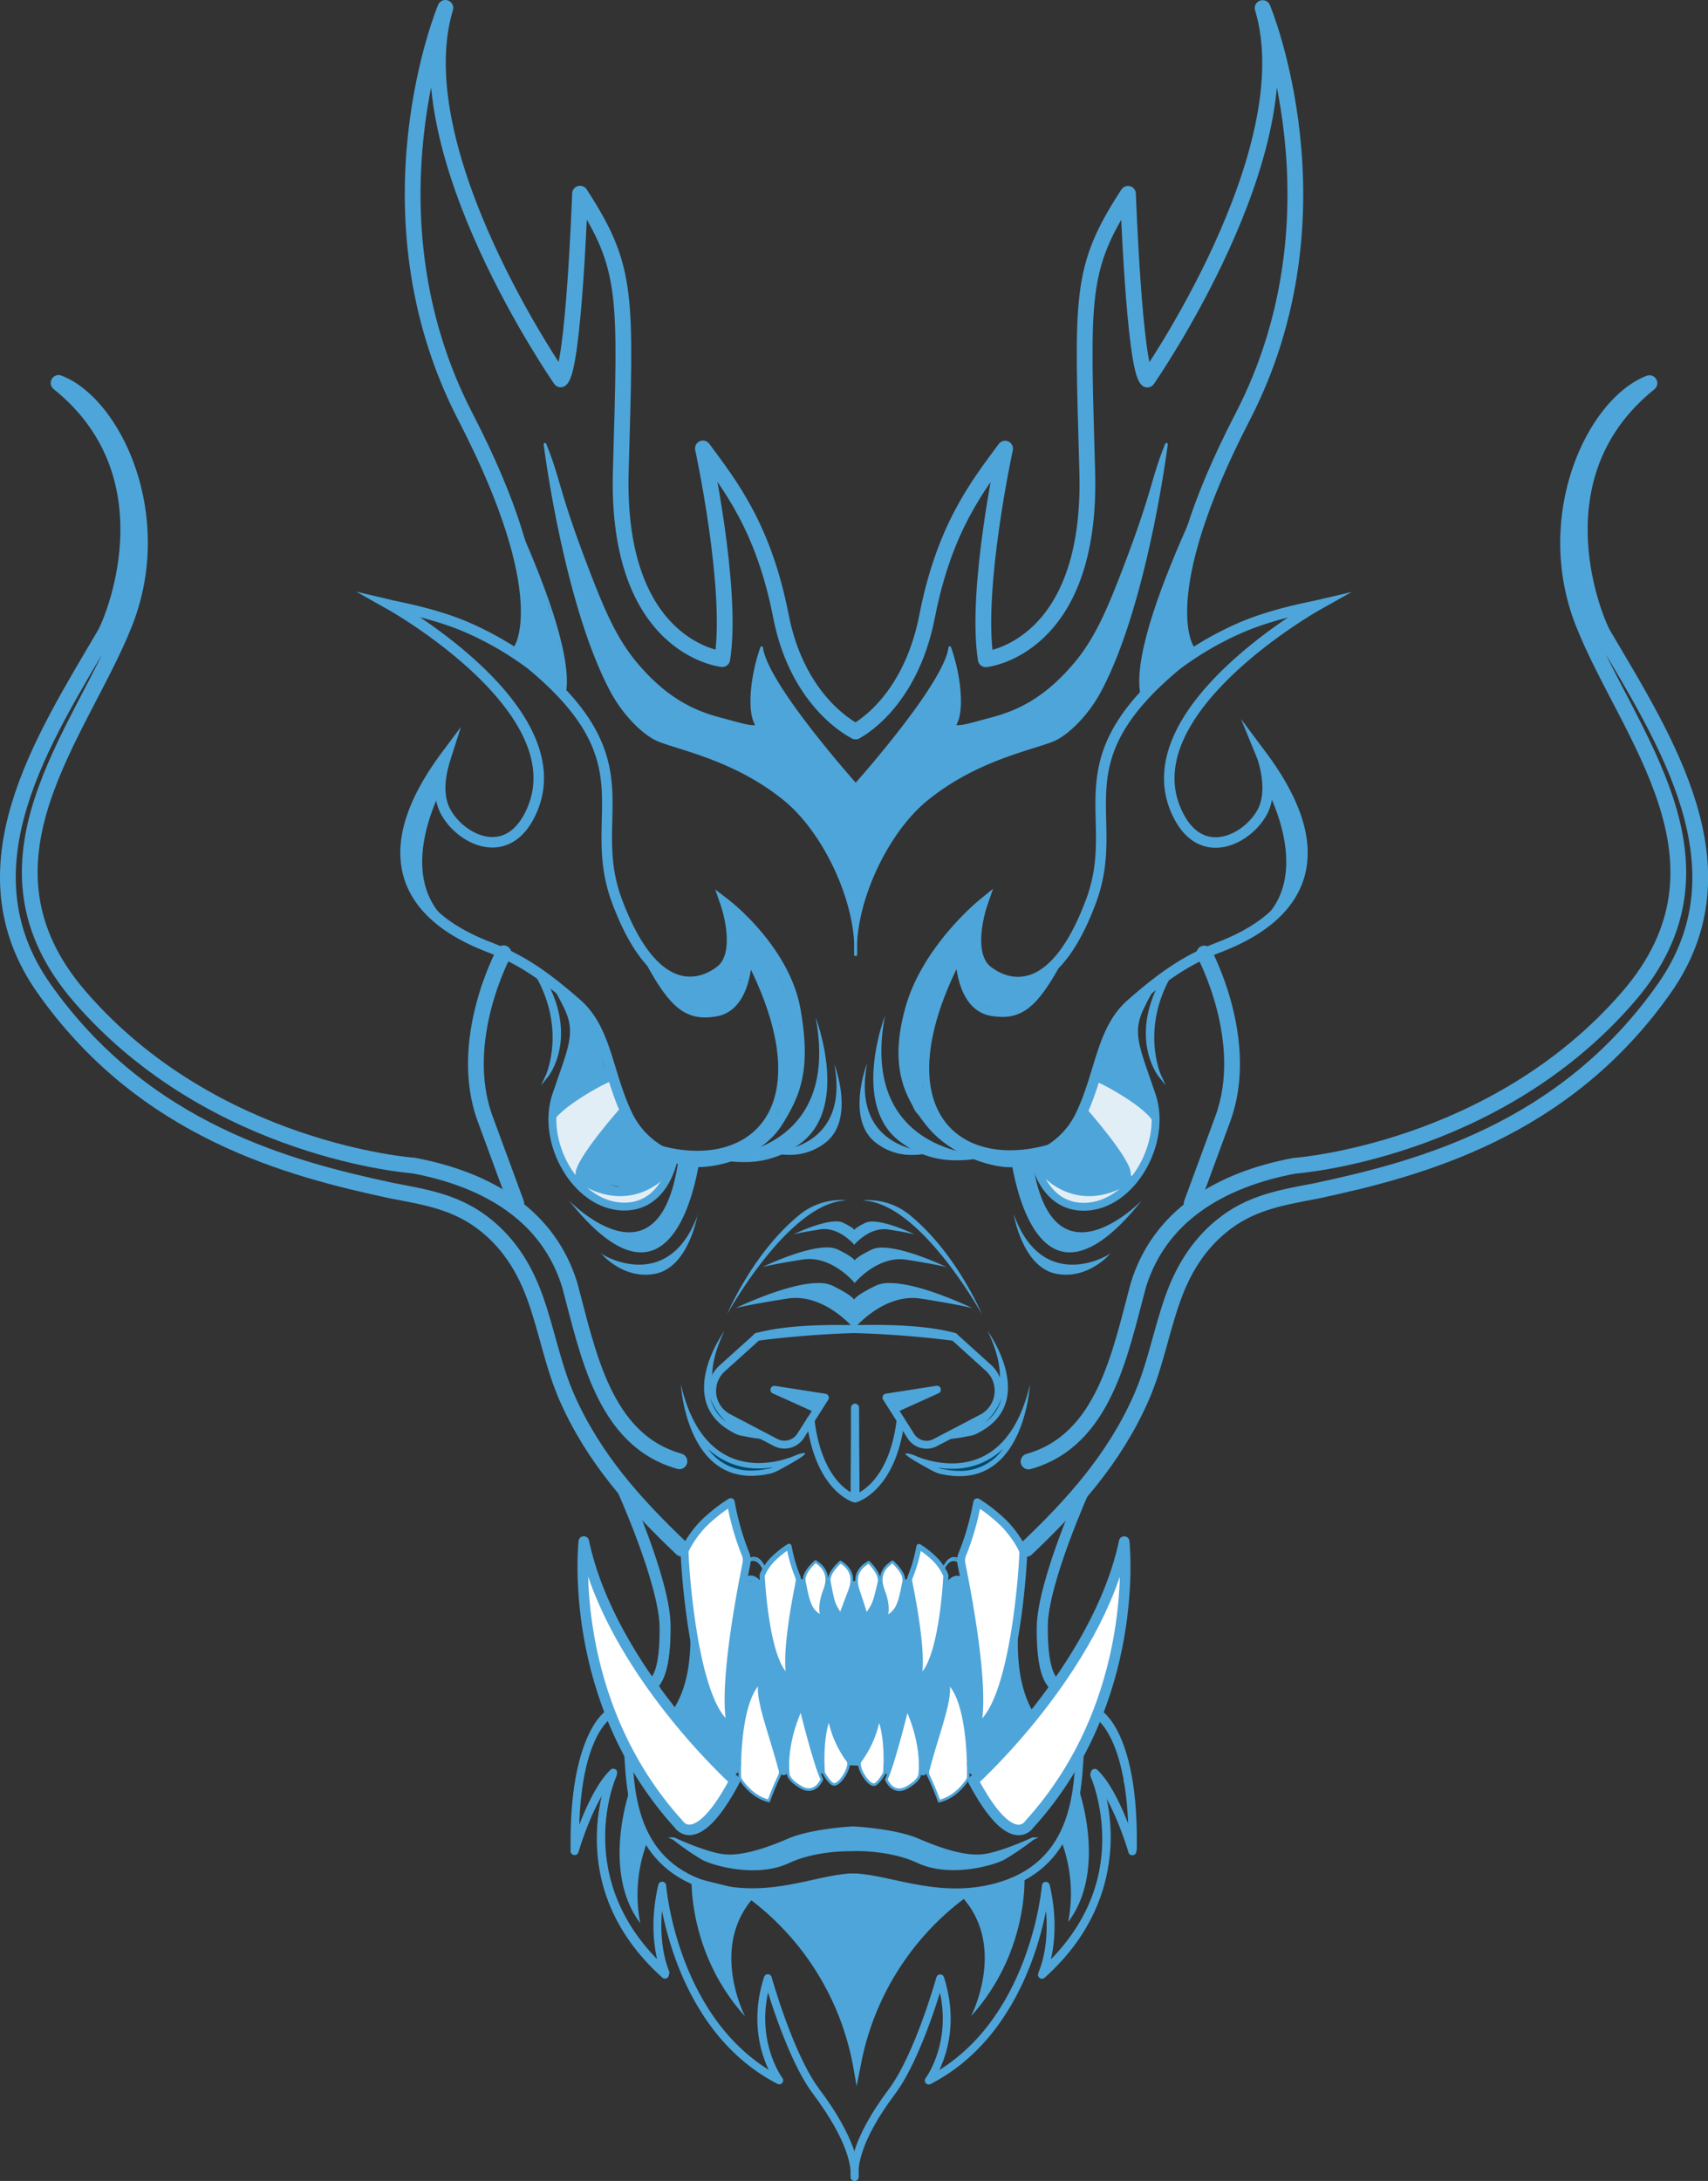 <svg xmlns="http://www.w3.org/2000/svg" viewBox="0 0 650 829.9"><rect x="0" y="0" width="650" height="829.9" fill="#333333" stroke="none"/><defs><style>.cls-1,.cls-18,.cls-19{fill:#4ea5d9;}.cls-10,.cls-16,.cls-17,.cls-2,.cls-3,.cls-4,.cls-5,.cls-6,.cls-8,.cls-9{fill:none;}.cls-10,.cls-11,.cls-12,.cls-13,.cls-14,.cls-15,.cls-16,.cls-17,.cls-18,.cls-19,.cls-2,.cls-3,.cls-4,.cls-5,.cls-6,.cls-8,.cls-9{stroke:#4ea5d9;}.cls-10,.cls-11,.cls-12,.cls-13,.cls-14,.cls-15,.cls-19,.cls-2,.cls-3,.cls-4,.cls-5,.cls-6,.cls-8{stroke-linecap:round;stroke-linejoin:round;}.cls-14,.cls-2,.cls-9{stroke-width:4px;}.cls-3{stroke-width:1.5px;}.cls-4{stroke-width:0.75px;}.cls-11,.cls-16,.cls-6{stroke-width:3px;}.cls-7{fill:#e2eef6;}.cls-15,.cls-17,.cls-8{stroke-width:2px;}.cls-16,.cls-17,.cls-18,.cls-9{stroke-miterlimit:10;}.cls-10{stroke-width:6px;}.cls-11,.cls-12,.cls-14,.cls-15{fill:#fff;}.cls-13{fill:#2b82bc;}.cls-20{fill:#00496c;}</style></defs><g id="Layer_8" data-name="Layer 8"><path class="cls-1" d="M501.4,869.46a1,1,0,0,0,0-2,1,1,0,0,0,0,2Z" transform="translate(-72.8 -190.69)"/><path class="cls-1" d="M501.26,885.83a1,1,0,0,0,0-2,1,1,0,0,0,0,2Z" transform="translate(-72.8 -190.69)"/><path class="cls-1" d="M322.71,835.14a1.5,1.5,0,0,0,0-3,1.5,1.5,0,0,0,0,3Z" transform="translate(-72.8 -190.69)"/><path class="cls-1" d="M335.56,811.69c.13,10.4-1,21.22-6.88,30.11-1.77,2.69,2.56,5.2,4.32,2.52,6.31-9.59,7.7-21.4,7.56-32.63-.05-3.22-5.05-3.23-5,0Z" transform="translate(-72.8 -190.69)"/><path class="cls-1" d="M347.88,864.64a9.21,9.21,0,0,0,3.83,1,7,7,0,0,0,3.72-1.76,10.35,10.35,0,0,1,4.93-2.36,10,10,0,0,1,9.38,3.6c.91,1.13,2.58.76,3.54,0a8.92,8.92,0,0,1,7.85-1.46c1.68.48,3,1.39,4.82.78.75-.25,1.42-.69,2.15-1a15,15,0,0,1,2.63-.69c3.42-.62,7-.23,10.5-.11,1.71.07,3.47,0,5.16.24a3,3,0,0,1,2.48,1.18,2.52,2.52,0,0,0,3.93.51,7.26,7.26,0,0,1,4.93-2.48,8.12,8.12,0,0,1,2.86.27,6.43,6.43,0,0,1,1.27.53c1.07.59.09.34.45-.52l.64-1.1-.2.19,3.53,3.53c2.61-2.9,6.57-3.2,10.25-3l1.45.1a7.2,7.2,0,0,1,1.92.17c.46.2,0-.18.16,0s.47.95.7,1.3c1.16,1.75,3.65,2.94,5.55,1.54a2.57,2.57,0,0,0,.9-3.42,2.51,2.51,0,0,0-3.42-.89c.6-.26,1-.18,1.29.25-.13-.21-.25-.43-.36-.65a7.83,7.83,0,0,0-.74-1.21,4.64,4.64,0,0,0-3-1.78,35.21,35.21,0,0,0-6.88-.44c-4.18.12-8.48,1.33-11.36,4.53a2.5,2.5,0,0,0,3.53,3.53c2.1-1.94.66-4.76-1.32-6.07a11.91,11.91,0,0,0-5.36-1.8A12.42,12.42,0,0,0,409.26,861l3.93.51c-1.86-3.51-6.08-3.67-9.56-3.81-4.26-.16-8.61-.57-12.85,0a18.82,18.82,0,0,0-6,1.73c-.39.19-.71.12-.24.18a7,7,0,0,1-1.23-.52,12.44,12.44,0,0,0-2.69-.66,14.18,14.18,0,0,0-10.92,3.1h3.54a15,15,0,0,0-18.5-3.35,27.17,27.17,0,0,0-2.69,2,2.92,2.92,0,0,1-.75.46c-.54.06-1.61-.59-2.13-.78a2.5,2.5,0,1,0-1.33,4.82Z" transform="translate(-72.8 -190.69)"/><path class="cls-1" d="M358.32,797.47c.11-.57.05-.2,0-.08s-.16,0,0,.06a5,5,0,0,0,.54-.06c1.08.35,1.92,1.71,2.61,2.53a15.9,15.9,0,0,0,7.52,5c2.83.86,6.25.91,8.47-1.35,2.05-2.08,2.21-5.19,2-7.94l-4.91.66a11.36,11.36,0,0,0,10,8.3c2.6.23,5.33-.77,6.33-3.35.89-2.31.05-4.74-.91-6.88-1.07-2.4-4.58-1-4.66,1.26a17.77,17.77,0,0,1-.85,4.85,2.52,2.52,0,0,0,1.74,3.07,11.77,11.77,0,0,0,14.13-8.19l-4.91-.67a10.11,10.11,0,0,0,7.42,10.16c2.53.64,5.3.16,6.82-2.14s.94-5.17,0-7.61L405.06,797c.54,1.23.24,3.27.63,4.77a5.19,5.19,0,0,0,4.86,4c4.8.06,8.23-5.58,9.93-9.4l-4.66-1.26a19.2,19.2,0,0,0,0,4.73c.19,1.59.43,3.18,1.74,4.26a6.67,6.67,0,0,0,4.08,1,23,23,0,0,0,4.61-.3,19.71,19.71,0,0,0,7.72-2.75,7.54,7.54,0,0,0,2.71-3c.24-.52.41-1.07.64-1.59a1.15,1.15,0,0,0,.16-.37c.08-.5.55.09-.77.22l-2.41-1.84,2.38,6.43a2.51,2.51,0,0,0,4.83-1.33l-1.26-6.54c-.53-2.73-5.16-2.15-4.92.67a95.56,95.56,0,0,0,2.46,13.2q1.51,6.51,2.44,13.14a126.17,126.17,0,0,1,1.08,25.91,34,34,0,0,1-3.09,12.66l4.66,1.26c.06-4.85.92-9.64,1-14.49A63.75,63.75,0,0,0,442,832.3q-3.12-14.52-6.23-29c-.67-3.15-5.5-1.82-4.82,1.32L437,833.15a59,59,0,0,1,1.82,13.35c-.07,4.85-.93,9.64-1,14.49,0,2.38,3.53,3.53,4.66,1.26,3.84-7.75,4.13-16.55,3.94-25a150.76,150.76,0,0,0-3.18-27.44c-1-5-2.52-9.88-3-14.95l-4.91.66,1.26,6.54,4.83-1.33-2.39-6.43a2.56,2.56,0,0,0-2.41-1.83c-2.53.24-3.47,1.94-4.32,4.11-.57,1.45-2.49,2.18-4.05,2.7a18.59,18.59,0,0,1-6.7.93c-.14,0-1.31-.14-1.32-.13.13-.21.73,1.15.52-.14,0-.25-.07-.49-.09-.74a18.72,18.72,0,0,1,.1-4c.3-2.42-3.68-3.47-4.66-1.26a21.28,21.28,0,0,1-2.67,4.56c-.66.84-1.65,2.18-2.77,2.38-.15,0-.12,0-.17-.25a6.83,6.83,0,0,1-.21-1.45,13.46,13.46,0,0,0-1-4.65c-1.12-2.57-5.6-.72-4.57,1.93a6,6,0,0,1,.69,3.48c-.09.38-.37.28,0,.14a1.67,1.67,0,0,1-.77.07,4,4,0,0,1-1.26-.31,5.14,5.14,0,0,1-3-5.12c.19-2.84-4.21-3.35-4.91-.66a6.72,6.72,0,0,1-8,4.7l1.75,3.08a22.72,22.72,0,0,0,1-6.18l-4.65,1.27c.32.73.86,2,.52,2.73.06-.13.25-.19.07-.14a3,3,0,0,1-.83.15,4.94,4.94,0,0,1-1.57-.19,6.33,6.33,0,0,1-4.46-4.47c-.7-2.67-5.1-2.21-4.91.66.1,1.42.51,4.43-1.39,4.83-2.33.49-5.3-1.24-6.91-2.76-1.93-1.84-3.3-4.41-6.1-5.08s-6,.62-6.57,3.55a2.55,2.55,0,0,0,1.75,3.07,2.52,2.52,0,0,0,3.07-1.74Z" transform="translate(-72.8 -190.69)"/><path class="cls-1" d="M398.13,820.07c-7.35,2.08-10.63,7.54-11.44,14.82-.74,6.72,6.81,14.26,13.5,13.5,5.36-.6,9.53-2.08,13.18-6.06A18.25,18.25,0,0,0,417.61,826c-2.59-10.83-14.28-16.25-24.56-13.35l16.61,16.61a24.79,24.79,0,0,0,.07-12.77,27.22,27.22,0,0,0-2.27-5.47c-.39-.7-1.55-3.59-.86-1L390,826.55a141.67,141.67,0,0,0,27,1.86c11.2-.47,19.29-4.4,23.68-15.09h-26a49.35,49.35,0,0,1,1.34,9.27c0,.68,0,4.95.2,3.55.13-.89,1.76-1.88-.47-.2a18.3,18.3,0,0,0-2.89,3c1.47-1.77-4.64,5.11-2.54,3.4,1.69-1.39-1.3.45-1.72.69a19.88,19.88,0,0,0-5.61,4.45c-3.84,4.71-5.36,10.81-2.11,16.36,2.89,4.94,9.63,8.11,15.25,6.2,1.25-.43,2.94-.56,4.06-1.16,1.91-1-4.06-.88-1.66,0l-5.95-3.47.67.59-3.47-5.95.28.85,24.67-10.4c-5.5-7.4-13.05-12.25-22.6-11.73a25.45,25.45,0,0,0-9.6,2.59c-1.77.79-.25.64-2.28.87,1.1-.12-2.84-.15-2.85-.15-2.13-.11-4.26-.31-6.4-.37-8.22-.21-16,1.82-24,2.8-7.82,1-16.07.91-24,1.32l9.54,23A23.44,23.44,0,0,0,359,848.73a22.93,22.93,0,0,0,1.09-5.77l.08-1.52c0-1.5,0-1.33,0,.52l-3.47,5.95c1.71-2-1.08.37,1.16-.9a25.64,25.64,0,0,0,5.15-4.14,35.32,35.32,0,0,0,6.44-9.42c2.07-4.29,3.71-8.69,3.93-13.5.18-3.61-1-7.22-1-10.39l-23.05,9.55a24.52,24.52,0,0,0,11.7,7,45.09,45.09,0,0,0,6.57,1c1.1.12,2.2.2,3.3.25,1.9.08,2.21.11.91.09l-8.07-6.2c.29.55.8,3.43,1.14,4.66l.8,2.85q.79,3.6.07-1.65l3.47-6c.7-.88,4.81-1.14,2.77-1.17A29.13,29.13,0,0,0,366,821c-7.14,1.52-11.28,9.87-9.43,16.61,2,7.38,9.45,10.95,16.61,9.42,5.2-1.11,10.8-1.9,15.22-6.7,5.69-6.18,4.68-14.1,2.61-21.51s-4-15.31-12.53-17.49a36.38,36.38,0,0,0-9.14-1c.94,0-.93-.21-1-.23.59.11,2.31,2.23.21-.09-8-8.89-23-1.71-23,9.54,0,3.6,1.63,7.54.72,10.22a28.78,28.78,0,0,1-1.44,2.89c-1.52,3.13.09.3-1,1.36-4.07,4.08-7.55,4.63-9.57,10.75-.5,1.52-1.75,4.24-1,5.67,0,1.19,0,1.33.1.4,1.67-2.33,1.7-2.67.11-1-8.46,7.73-2,23.64,9.55,23,6.81-.35,13.64-.61,20.46-1.06s13.35-2.1,19.88-2.85c6.92-.79,13.83.82,20.7-.11,1.25-.17,10.78-3.53,10.74-3.56.27.24-2,.33-2.06.32-.74-.28-.88-.87-1.31-1.44,4,5.39,10.25,8.42,16.86,5.52,5.86-2.58,10-9.42,7.81-15.93-4.08-12.38-16.38-13.41-27.14-9.75L422,856.58c-.63.77-1.13.51.15-.23.75-.43,1.58-.72,2.33-1.16a23.06,23.06,0,0,0,6.8-6.2c2-2.65,1-1.71,3-3.49a29.79,29.79,0,0,0,5.45-6.19c5.74-9.47,3.22-23,.93-33.17-1.3-5.74-7.29-9.91-13-9.91-6.42,0-10.72,4.34-13,9.91l-.56,1.35,3.47-6q-2.28,2.54,1.19-.22c1.16-.06.89-.05-.81,0-2.5.11-5,.16-7.51.12a99,99,0,0,1-13.22-1c-9.84-1.48-19.54,5.78-16.6,16.61a15.89,15.89,0,0,0,2.57,6c1.94,2.36-.06,1.3.48-1-2.29,9.85,6.39,19.5,16.61,16.61q-6.63,1.13-5-7.4-4.23-5.06-.76-8.15l6.82-1.84-1.1.12,13.5,13.5.1-.87-4,9.54.58-.68-6,3.47.85-.24a13.51,13.51,0,0,0-7.18-26Z" transform="translate(-72.8 -190.69)"/><path class="cls-1" d="M385.44,862.25c17.38,0,17.41-27,0-27s-17.4,27,0,27Z" transform="translate(-72.8 -190.69)"/><path class="cls-1" d="M455.13,813.78c-.14,11.24,1.25,23,7.56,32.64,1.76,2.68,6.09.17,4.31-2.52-5.84-8.9-7-19.71-6.87-30.12,0-3.22-5-3.22-5,0Z" transform="translate(-72.8 -190.69)"/><path class="cls-1" d="M441.19,859.39a15.68,15.68,0,0,1,3.58,3.6,2.56,2.56,0,0,0,2.49,1.2,2.45,2.45,0,0,0,2.08-1.8c.47-3.08-.67-5.53-1.52-8.42a4.8,4.8,0,0,1,0-3.34,11.64,11.64,0,0,1,2.33-3.2c4.37-4.78,8.89-10.16,7.37-17.12l-4.82,1.33a149.76,149.76,0,0,0,6.44,14.56l3.42-3.42a10.26,10.26,0,0,1-3.6-3.57,2.53,2.53,0,0,0-4.32,0l-6.93,11.54c-1,1.74-2.7,3.71-2.6,5.84.11,2.34,2.63,4.25,4.87,3.19,1.11-.53,1.54-1.68,2.1-2.71l1.6-3a30.23,30.23,0,0,1,2.9-5.07,3.13,3.13,0,0,1,1.28-.93c.09,0,.28,0,.33,0a3.33,3.33,0,0,0,0-.94c-.07,0-1,.72-1.2.83-.67.33-1.36.6-2,.94-2,1-2.82,2.53-3.72,4.47a7.26,7.26,0,0,1-3.72,3.66,2.52,2.52,0,0,0-.9,3.42,2.56,2.56,0,0,0,3.42.9,11.57,11.57,0,0,0,4.36-3.58,10.91,10.91,0,0,0,1.33-2.26,5.56,5.56,0,0,1,.95-1.81c1.06-1,2.71-1.22,3.88-2.05,1.59-1.12,2.92-3,2.41-5-1.15-4.55-7-4.19-9.72-1.43a21.92,21.92,0,0,0-3.26,5.1q-1.59,3-3.19,5.91l1.5-1.15.07,0,1.26.34.42,1.08.18-.3a3.4,3.4,0,0,0,.48-.8l1.14-1.89,2.39-4,4.67-7.76h-4.32a15.51,15.51,0,0,0,5.39,5.35c2.25,1.34,4.52-1.26,3.42-3.42a138.44,138.44,0,0,1-5.93-13.36,2.5,2.5,0,0,0-4.82,1.33c1.3,5.91-4.69,10.21-7.81,14.31a10,10,0,0,0-2.17,8.07,25.56,25.56,0,0,0,1.18,3.82,7.36,7.36,0,0,1,.65,3.23l4.57-.6a22.8,22.8,0,0,0-5.38-5.4,2.52,2.52,0,0,0-3.42.9,2.56,2.56,0,0,0,.9,3.42Z" transform="translate(-72.8 -190.69)"/><path class="cls-1" d="M417.76,798.47c3.22,0,3.23-5,0-5s-3.22,5,0,5Z" transform="translate(-72.8 -190.69)"/><path class="cls-1" d="M417.76,798.3c3.22,0,3.23-5,0-5s-3.22,5,0,5Z" transform="translate(-72.8 -190.69)"/><path class="cls-1" d="M418.29,798c3.22,0,3.22-5,0-5s-3.22,5,0,5Z" transform="translate(-72.8 -190.69)"/><path class="cls-2" d="M506.66,723.72c-10.13,22.8-25.63,40.08-43.55,57.13" transform="translate(-72.8 -190.69)"/><path class="cls-3" d="M432.2,796.59s2.64-7.89,7.61-3.41" transform="translate(-72.8 -190.69)"/><path class="cls-4" d="M431.45,788.68s2.41-7.19,6.93-3.11" transform="translate(-72.8 -190.69)"/><path class="cls-5" d="M409.27,863.89s.27,1.9,1.27,1.22a2.71,2.71,0,0,0,1-1.22" transform="translate(-72.8 -190.69)"/><path class="cls-5" d="M422.76,864.34s.65,1.42,1.18,1.42.67,0,1.38-.82l.71-.79" transform="translate(-72.8 -190.69)"/><path class="cls-5" d="M441.08,862.54s-.34,2.67,3,3.46c2.2.53,4.74-2.54,4.74-2.54" transform="translate(-72.8 -190.69)"/><path class="cls-2" d="M486,756.54S469.43,793,469.33,810.19c-.09,16.55,3,19.84,4.25,21.52" transform="translate(-72.8 -190.69)"/><path class="cls-2" d="M288.49,723.64c10.14,22.8,25.64,40.09,43.55,57.13" transform="translate(-72.8 -190.69)"/><path class="cls-3" d="M363,796.51s-2.65-7.88-7.61-3.41" transform="translate(-72.8 -190.69)"/><path class="cls-5" d="M378.92,794.6s-1-3.13-3-1.35" transform="translate(-72.8 -190.69)"/><path class="cls-4" d="M363.71,788.6s-2.41-7.18-6.93-3.11" transform="translate(-72.8 -190.69)"/><path class="cls-5" d="M385.89,863.81s-.27,1.9-1.27,1.22a2.78,2.78,0,0,1-1.06-1.22" transform="translate(-72.8 -190.69)"/><path class="cls-5" d="M372.4,864.26s-.66,1.42-1.18,1.42-.67,0-1.38-.82l-.71-.79" transform="translate(-72.8 -190.69)"/><path class="cls-5" d="M354.07,862.46s.34,2.67-3,3.46c-2.2.53-4.74-2.54-4.74-2.54" transform="translate(-72.8 -190.69)"/><path class="cls-2" d="M309.17,756.46s16.55,36.41,16.65,53.65c.1,16.55-3,19.84-4.24,21.52" transform="translate(-72.8 -190.69)"/><path class="cls-6" d="M503.69,895.13s-6.12-21.08-14.49-29.07c0,0,18.82,41.42-19.87,76.1" transform="translate(-72.8 -190.69)"/><path class="cls-6" d="M491,843.65s13.53,8.12,12.74,51.48" transform="translate(-72.8 -190.69)"/><path class="cls-6" d="M291.47,895.05S297.59,874,306,866c0,0-18.83,41.42,19.87,76.11" transform="translate(-72.8 -190.69)"/><path class="cls-6" d="M304.21,843.58s-13.53,8.11-12.74,51.47" transform="translate(-72.8 -190.69)"/><path class="cls-1" d="M486.36,624.11l3,7,4.32-2.52c-1.43-2.89-2.66-6-4.36-8.76-2-3.16-5.64-1.88-7.58.51a27.12,27.12,0,0,1-5.28,5.42,21.83,21.83,0,0,1-7.24,3.35,2.52,2.52,0,0,0-1.84,2.41c1.21,9.11,8.6,16.58,17.93,17.08a19.61,19.61,0,0,0,12.39-3.72c4.08-3,6.28-7.34,8.31-11.85,2.48-5.55,4.22-11.49,1.65-17.32-.68-1.55-2.86-1.49-3.93-.51a25.69,25.69,0,0,0-6.21,9.51,44.93,44.93,0,0,0-1.62,4.92,33,33,0,0,1-1.35,5c-.4.89-.7,1.08-1.51.4-1.4-1.18-1.72-3-2.67-4.42-.1-.56-.18-.51-.22.14l.06-.06c-.06,0,.74-.32.68-.31a2.25,2.25,0,0,1,1.51.14,2.16,2.16,0,0,1,1,2.69l3.93-.51c-.07-.08,0-.08,0-.12.79-3.12-4-4.45-4.82-1.33a5.33,5.33,0,0,0,1.25,5,2.52,2.52,0,0,0,3.93-.51c1.83-4,.07-9.16-4.54-10.2a7.15,7.15,0,0,0-6,1.24c-2.25,1.76-2.08,4.16-1,6.55,1.59,3.61,4.86,8.57,9.55,6.81,4-1.5,4.28-6.64,5.31-10.16,1.23-4.2,3-8.26,6.28-11.26l-3.93-.51c1.63,3.68.15,8.08-1.33,11.55-1.54,3.62-3.22,7.61-6.22,10.27a14.21,14.21,0,0,1-17.89.71,14.59,14.59,0,0,1-5.52-9.24l-1.83,2.41A26.24,26.24,0,0,0,483,626.6c.83-.88,1.54-1.84,2.28-2.78.23-.3.5-.55.75-.83s.4-.23.11-.14a.57.57,0,0,1-.64-.15c-.73-.31-.41-.09-.2.32,1.35,2.69,2.67,5.4,4,8.1a2.52,2.52,0,0,0,3.42.9,2.56,2.56,0,0,0,.9-3.42l-3-7a2.53,2.53,0,0,0-3.43-.9,2.57,2.57,0,0,0-.89,3.42Z" transform="translate(-72.8 -190.69)"/><path class="cls-1" d="M490.19,622.17c-.38-1.06-11.48,7-12.35,6.77-7.63-1.94-10.27,8.84-3.19,11.57a47.36,47.36,0,0,0,15.87,3.09l-1.6-11.78-6.71,1.74,3.19,11.57c6.42-2,14.05-4.71,19-9.47,4.68-4.52,6.5-13.51,4.45-19.59-1.7-5-7.77-11-13.22-11.61-7.71-.89-9.41,10.5-11.28,15.76-2.6,7.28,9,10.42,11.57,3.19l1.81-5.08c.34-1,2.55-4.51.13-2.79l-4.63.6c4.46,1.47,5.64,6.6,3.11,10.32s-9.93,5.81-14.11,7.1c-7.37,2.25-4.32,13.51,3.19,11.57l6.71-1.74c6.67-1.73,5.1-11.59-1.59-11.79a37.34,37.34,0,0,1-12.68-2.66l-3.19,11.57c7.6,1.94,11.88-3.69,18.3-6.37,6-2.51,11.37-8.18,8.81-15.16-2.63-7.2-14.23-4.09-11.57,3.19Z" transform="translate(-72.8 -190.69)"/><path class="cls-1" d="M500.93,574.31c-2.08,4.93-5.13,9.34-7,14.36s-3,10.51-4.41,15.8-3.16,10.82-6.44,15.44c-1.86,2.63-4.55,5.91-1.84,9.06,6.11,7.13,12.94-9.5,14.75-13a69.9,69.9,0,0,0,8.1-30.77c.1-3.44-4.95-4-5.9-.8-2,6.79-1.84,13.71-1.16,20.7.29,2.88.5,5.62,1.92,8.19,1.76,3.18,3.53,5.62,4.32,9.32.62,2.94,5.06,2.78,5.78,0a41.53,41.53,0,0,0,1-16.34c-.38-2.41-1.62-4.35-2.56-6.57a37.87,37.87,0,0,1-2.27-10.37c-.45-3.73-6.2-4-6,0,.46,9.15.12,18.92,4.16,27.35,1,2,4.19,1.91,5.18,0a13.65,13.65,0,0,0,1.73-7.75l-4.51,2.59c3.43,2.31.41,11.33-.57,14.44-1.24,4-2.89,7.76-6.55,10-3.28,2-.27,7.21,3,5.18,6.07-3.74,8.73-10.47,10.28-17.16,1.36-5.84,2.54-13.82-3.16-17.66a3,3,0,0,0-4.52,2.59,6.5,6.5,0,0,1-.91,4.72h5.18c-3.5-7.3-2.94-16.39-3.34-24.32h-6c.53,4.44,1.06,8.93,2.88,13.06A27.74,27.74,0,0,1,503.23,621H509c-1.23-5.8-5.27-10-6-15.91-.81-6.36-.88-12.93.95-19.11l-5.89-.79a60.84,60.84,0,0,1-6.5,26.2c-1.58,3.18-5,7.18-5.72,10.55l-.88,1.42q1.37,2.68,2.26.9c1.2-.44,2.6-3.78,3.19-4.88,3.54-6.65,5-14,6.85-21.26,2.11-8,6.28-14.68,9.47-22.23,1.49-3.55-4.31-5.1-5.79-1.59Z" transform="translate(-72.8 -190.69)"/><path class="cls-1" d="M289.36,576.59c3.84,6.54,5.13,13.16,7.29,20.28.86,2.84,2.33,5.36,3.46,8.08,1.39,3.33,2,6.9,3.37,10.25,3.77,9.43,12.29,18.44,22.72,19.58l-2.9-3.8c-1.18,2.83-2.49,5.93-4.71,8.12-2.88,2.83-6.8,3.07-10.63,3.24-3.2.14-4.29,5.27-.79,5.89l5.38.95.8-5.9c-6.45-.75-12.88-2.57-16.82-8.12-3.36-4.73-4.63-10.56-5.92-16.11-.8-3.46-5.66-2.43-5.89.8-.18,2.51-2.61,15.32,4.18,12.57a3.1,3.1,0,0,0,2.1-3.69c-.93-4.39-2-8.93-1.55-13.46.38-4.27,2.32-7.95,4.19-11.74,3.21-6.51,4.95-13,4.18-20.29-.39-3.76-5.92-4-6,0-.1,5.37-2.75,9-4.61,13.81-1,2.58-2,6.37,0,8.75,5,5.86,11-3.91,12.51-7.71l-5.9-.8a31,31,0,0,1-3.19,13.5c-1.55,3.37-2.87,6.46-2.78,10.24h6l-.62-5c-.12-.92-.92-4.1-.62-5a4.79,4.79,0,0,1,3.14-2.31q1.32-1.18,1.89.78a7.08,7.08,0,0,1,.5,2.48c.36,4.13-1.87,5.59-4.37,8.28a13,13,0,0,0-3.29,7c-.62,3.78,5.15,5.41,5.78,1.6.85-5.07-.89-13.7,4.82-16.19l-4.51-2.59c.25,3.16-.86,5-2.7,7.49a8,8,0,0,0-1.8,3.61c-.82,4.57,2.81,9.94,4.5,14l4.41-3.39a3.26,3.26,0,0,1-2.53-3.11c-.18-2.77-4.14-4.34-5.59-1.52-3.19,6.19.62,11.2,6.68,12.7,7.46,1.83,16.37,6.24,23.08-.38,1.73-1.7,3.1-4.38,1.65-6.65-1.73-2.69-4.78-1.6-7.27-1-4.42,1.07-13.95,2.26-17-2.46-2.71-4.28,3.85-9.47,5.49-13.36l-5.49-.71c.34,2.18-2.91,6.16-3.15,8.72a9.65,9.65,0,0,0,1.62,6.65c3.56,4.83,11.08,2.92,16.15,2.67l-.8-5.89a6.43,6.43,0,0,1-5.59-1.09c-1.36-.86-5-4-3.65-5.89L302,622c.79,0,3.91,3.43,4.59,4.05,1.78,1.62,3.46,3.33,5.11,5.08,2.65,2.82,6.89-1.43,4.24-4.24s-16.53-18.18-17.58-6.34c-.73,8.19,9.83,14.87,17.07,12.72,3.14-.93,2.68-6.06-.8-5.89-3.66.18-13,2.41-11.54-4,.82-3.71,3.33-5.68,2.71-9.66-.38-2.43-4.51-3-5.49-.71-1.55,3.67-5.14,5.84-6.52,9.42s-.29,8.65,2.14,11.54c2.64,3.12,7,4.07,10.89,4.51a32.18,32.18,0,0,0,7.47,0c.85-.11,1.71-.23,2.54-.4s3.76-.42,2.93-1.25l-.77-2.92c-.78,5.14-10.37,2.93-13.2,1.82-2.33-.92-9.63-1.89-7.78-5.48l-5.59-1.51c.24,3.75,2,6.76,5.5,8.29,2,.88,5.55-.66,4.41-3.39-1-2.37-2-4.73-3-7.1-1.16-2.82-1.5-3.7.15-6.31,2.09-3.32,3.35-6,3-10.1a3.05,3.05,0,0,0-4.52-2.59c-8.07,3.52-6.39,12.7-7.57,19.77l5.78,1.6c1-5.82,7.22-8.1,7.88-14.39.4-3.88-.6-9.72-4.39-11.76-3.36-1.81-9.29,1.11-11.66,3.7-3.21,3.5-.75,10.44-.24,14.55.46,3.71,6.09,4,6,0-.11-4.57,2.79-8.32,4.24-12.51a34.5,34.5,0,0,0,1.73-11.23c0-3.6-4.69-3.78-5.89-.8a13.75,13.75,0,0,1-1.55,2.94q-2.61,2.45,0,.94a61.37,61.37,0,0,0,2.84-6,26,26,0,0,0,2.62-11.12h-6c1,9.4-3.15,15.54-6.46,23.87-3.05,7.67-1.81,15.37-.15,23.21l2.1-3.69c2.57-1,2.82,1.27,3.1-2.49l.31-4.29-5.9.79c1.7,7.29,3.65,14.85,8.86,20.5s12.43,7.3,19.67,8.14c3.33.39,4.12-5.31.8-5.89l-5.39-.95-.8,5.9c5-.22,9.86-.72,13.82-4,3.63-3,5.52-7.45,7.31-11.72.83-2-1.21-3.61-2.89-3.8-5.91-.65-10.45-5.27-13.79-9.85s-4.3-9.9-6.32-15.19c-.79-2-1.9-3.94-2.75-6-1.3-3-1.69-6.31-2.53-9.48a59.45,59.45,0,0,0-6.27-14.75c-2-3.33-7.14-.31-5.18,3Z" transform="translate(-72.8 -190.69)"/></g><g id="Layer_4" data-name="Layer 4"><path class="cls-7" d="M485.93,612.14s17.19,19.37,17.19,25,10.34-13.27,8.76-18.88S491,602.15,489.42,602.15,485.93,612.14,485.93,612.14Z" transform="translate(-72.8 -190.69)"/><path class="cls-7" d="M309.05,612.14s-17.19,19.37-17.19,25-10.33-13.27-8.76-18.88,20.93-16.12,22.47-16.12S309.05,612.14,309.05,612.14Z" transform="translate(-72.8 -190.69)"/><path class="cls-7" d="M470.45,639s11.84,12.7,29.65,3.53c0,0-7.16,11.24-19.71,6.89C469.63,645.72,470.45,639,470.45,639Z" transform="translate(-72.8 -190.69)"/><path class="cls-7" d="M325.64,639s-11.84,12.7-29.64,3.53c0,0,7.15,11.24,19.7,6.89C326.47,645.72,325.64,639,325.64,639Z" transform="translate(-72.8 -190.69)"/></g><g id="Layer_7" data-name="Layer 7"><path class="cls-1" d="M440.37,542.45c-.83,4.25-1.69,8.58-1.52,12.93a35.22,35.22,0,0,0,2.67,11.83,11.14,11.14,0,0,0,3.13,4.52,15.32,15.32,0,0,0,5.41,2.6,17.62,17.62,0,0,0,10.49.11,11.79,11.79,0,0,0,5-3.27c1.32-1.49,2.29-3.26,3.79-4.6a2.51,2.51,0,0,0,0-3.53,2.55,2.55,0,0,0-3.53,0,12,12,0,0,1-5.73,2.05,40.11,40.11,0,0,1-7.18.38,6.1,6.1,0,0,1-4.95-2.13c-1.27-1.7-1.73-3.93-2.2-6l-4.18,2.43a35,35,0,0,0,10.58,8.08,2.57,2.57,0,0,0,3.42-.9,2.53,2.53,0,0,0-.9-3.42,31.14,31.14,0,0,1-9.56-7.29c-1.74-2-4.72.14-4.18,2.43a19.87,19.87,0,0,0,3,7.58,10.87,10.87,0,0,0,8.15,4.13,39,39,0,0,0,9-.48,16.66,16.66,0,0,0,8.21-3.37L465.81,563a43.35,43.35,0,0,0-3.67,4.45A7.26,7.26,0,0,1,458,570a11.87,11.87,0,0,1-4.6,0,13,13,0,0,1-5.38-1.93c-1.4-1-2-2.79-2.48-4.4a43,43,0,0,1-1.52-6.11c-.67-4.6.28-9.27,1.16-13.77a2.57,2.57,0,0,0-1.74-3.08,2.54,2.54,0,0,0-3.08,1.75Z" transform="translate(-72.8 -190.69)"/><path class="cls-1" d="M438.29,544.89c.1.54-.82,1.37-1.14,1.7-.85.88-1.78,1.69-2.62,2.59a44.85,44.85,0,0,0-4.65,5.9,71.27,71.27,0,0,0-6.62,13.14,92.46,92.46,0,0,0-4.7,15.17c-1.09,5.16-1.91,10.69-1.35,16a21.28,21.28,0,0,0,2.46,8.12c1.23,2.27,2.73,4.35,3.1,7l3.08-3.08c-.71-.29-1.11-1.62-1.31-2.46a32.05,32.05,0,0,1-.55-5.18c-.28-4.25-.45-8.5-.48-12.75a54.78,54.78,0,0,1,.8-12.4,38.53,38.53,0,0,1,4-10.14,119.85,119.85,0,0,1,7.07-10.93l-4.57-1.92a29.08,29.08,0,0,1-3.11,7.68,69.89,69.89,0,0,0-3.7,8.18A58.26,58.26,0,0,0,420.54,589c-.13,3.22,4.87,3.21,5,0A54.08,54.08,0,0,1,429,572.35c2-5.22,5.52-9.91,6.65-15.43a2.51,2.51,0,0,0-4.56-1.93c-4.8,6.84-9.72,14-11.57,22.27a61.62,61.62,0,0,0-1,14q.08,7.11.61,14.21c.32,4.3.91,8.92,5.4,10.75,2,.82,3.3-1.45,3.07-3.07a18.55,18.55,0,0,0-2.71-6.59A18.81,18.81,0,0,1,422.3,600c-.8-4.89,0-10.24,1-15a91.77,91.77,0,0,1,4.68-15.2,63.77,63.77,0,0,1,6.66-12.83,36.19,36.19,0,0,1,5-5.82c2.19-2.08,4-4.33,3.41-7.53a2.53,2.53,0,0,0-3.08-1.75,2.56,2.56,0,0,0-1.74,3.08Z" transform="translate(-72.8 -190.69)"/><path class="cls-1" d="M555.26,490.08A58.18,58.18,0,0,1,562,509a55.61,55.61,0,0,1,.75,9.81c0,3.35-.15,6.84-1.4,10a2.5,2.5,0,0,0,1.74,3.07,2.55,2.55,0,0,0,3.08-1.74c1.38-3.46,1.54-7.42,1.58-11.1a62.59,62.59,0,0,0-8.16-31.47c-1.58-2.8-5.91-.28-4.31,2.53Z" transform="translate(-72.8 -190.69)"/><path class="cls-1" d="M351.36,542.91c5.61,8.05,11.41,16.23,15.05,25.39a75.81,75.81,0,0,1,4,14.82,66.12,66.12,0,0,1,1.26,13.17,24.78,24.78,0,0,1-4,13.66l4.57,1.93a83.33,83.33,0,0,0,3.4-15.77c.61-5.17,1.12-10.74-.74-15.71-.87-2.33-2-4.54-3-6.82-.84-2-1.57-3.94-2.3-5.94-1.54-4.22-3-8.47-4.77-12.6a44.24,44.24,0,0,0-8-12.79,2.52,2.52,0,0,0-4.18,1.1c-1.42,4.46-.37,9-1.13,13.56a12.51,12.51,0,0,1-5.37,8.19,16.08,16.08,0,0,1-9.67,2.92c-2.67-.11-6.21-1.18-7.26-3.93l-3.07,3.07a22.84,22.84,0,0,0,7.69,1.35,47.91,47.91,0,0,0,7.67-.17c4.7-.59,9.87-3.32,10.62-8.49h-4.82a11.69,11.69,0,0,0,1.05,3.32,9.61,9.61,0,0,0,1,1.56c.09.14.4.68.54.71s0,.41.12-.24-.16,0-.23.16a6.5,6.5,0,0,1-.37.63,7.3,7.3,0,0,1-.69,1,9.42,9.42,0,0,1-2.12,1.86,9.23,9.23,0,0,1-10.59-.5,2.58,2.58,0,0,0-3.54,0,2.52,2.52,0,0,0,0,3.53,14.36,14.36,0,0,0,16.66,1.29,14.12,14.12,0,0,0,5.35-6c.85-1.9.31-3.37-.85-5a7.73,7.73,0,0,1-1.47-3.63c-.36-2.38-4.47-2.39-4.82,0-.53,3.65-4.34,4.8-7.55,5-4,.24-8.49.34-12.28-1.16a2.52,2.52,0,0,0-3.08,3.08c2.64,6.94,10.91,8.6,17.46,7,6.78-1.64,13.09-6.92,14.44-14,.87-4.54-.25-9.33,1.17-13.77l-4.18,1.1c5.67,6.1,8.28,14.19,11,21.87,1.49,4.15,3.16,8.18,5,12.18a18.28,18.28,0,0,1,1.84,6.59,51.47,51.47,0,0,1-.26,7.55,77,77,0,0,1-3.44,16.58c-.91,2.83,3,4.16,4.57,1.93,5.56-8.13,5.15-18.47,3.71-27.77A85.84,85.84,0,0,0,372,569a82.33,82.33,0,0,0-6.66-14c-3-5.06-6.32-9.88-9.68-14.69a2.56,2.56,0,0,0-3.42-.9,2.53,2.53,0,0,0-.9,3.42Z" transform="translate(-72.8 -190.69)"/><path class="cls-1" d="M353.61,563.66c3.21,0,3.22-5,0-5s-3.23,5,0,5Z" transform="translate(-72.8 -190.69)"/><path class="cls-1" d="M369.55,582.33c.1.56.19,1.12.26,1.68l-.09-.66a39.54,39.54,0,0,1,.33,4.61,2.5,2.5,0,0,0,5,0,41.76,41.76,0,0,0-.68-7,2.49,2.49,0,0,0-1.15-1.49,2.48,2.48,0,0,0-3.42.89,2.8,2.8,0,0,0-.25,1.93Z" transform="translate(-72.8 -190.69)"/><path class="cls-1" d="M421.53,590.33v2.1a2.75,2.75,0,0,0,.73,1.77,2.05,2.05,0,0,0,.81.52,1.93,1.93,0,0,0,1,.21l.66-.09a2.53,2.53,0,0,0,1.11-.64l.39-.51a2.53,2.53,0,0,0,.34-1.26v-2.1a1.84,1.84,0,0,0-.22-1,1.93,1.93,0,0,0-.51-.81A2,2,0,0,0,425,588a2,2,0,0,0-1-.21l-.67.09a2.5,2.5,0,0,0-1.1.64l-.39.51a2.43,2.43,0,0,0-.34,1.26Z" transform="translate(-72.8 -190.69)"/><path class="cls-1" d="M236,488.1c.07,1.22-.74,2.11-1.66,3.06a30.55,30.55,0,0,0-3.42,3.77c-2.24,3.18-2.66,7.22-3.05,11-.29,2.81,4.28,3.38,4.91.66l1.25-5.35.57-2.44a7.17,7.17,0,0,0,.29-1.15c0-.71.33,1.77-1.73-.14l-.64-2.43c-4.36,11-7.58,23.36-3.35,34.91a2.57,2.57,0,0,0,3.08,1.75,2.52,2.52,0,0,0,1.74-3.08c-3.94-10.75-.7-22.05,3.35-32.25a2.44,2.44,0,0,0-.64-2.43c-2.49-2.31-5.73-.53-6.64,2.34s-1.41,6-2.1,8.95l4.91.66c.34-3.3.75-6.81,3.13-9.32s5.21-4.77,5-8.48c-.18-3.2-5.18-3.22-5,0Z" transform="translate(-72.8 -190.69)"/><path class="cls-1" d="M511.59,452.88a13.73,13.73,0,0,1,5.93-6.53c1.53-.86,3.27-1.3,4.61-2.48a5.19,5.19,0,0,0,1.65-5.18,2.53,2.53,0,0,0-3.67-1.5c-2.71,1.38-5.55,2.63-8.15,4.21-2.44,1.48-4.66,3.69-5.13,6.61a2.58,2.58,0,0,0,1.74,3.08,2.53,2.53,0,0,0,3.08-1.75c2-8.09,5.26-15.72,8.61-23.31l-4.66-1.26a106.07,106.07,0,0,1-1,14.9,2.53,2.53,0,0,0,1.45,2.95,2.48,2.48,0,0,0,3.12-1l2.12-4.4-4.57-.6.62,4.36,1.75-3.07c.34,0,.28,0-.16-.12l-.76-.26a5.94,5.94,0,0,0-1.82-.31,6.18,6.18,0,0,0-3.13,1,8.7,8.7,0,0,0-2.23,2.09c-.38.48-.73,1-1.11,1.48a3.55,3.55,0,0,1-.35.44c-.41.36-.29.35.37,0l1.27.34,0,.06.64,1.11c.25.64-.22.55,0,.23a4.71,4.71,0,0,0,.48-.95,22.32,22.32,0,0,0,1-2.38,21.38,21.38,0,0,0,.93-4.83,2.52,2.52,0,0,0-2.5-2.5,2.57,2.57,0,0,0-2.5,2.5,6.12,6.12,0,0,1-.48,1.63l4.66,1.26c.15-3.11,1.82-5.87,3.32-8.52a85.68,85.68,0,0,0,4.68-9.64,78.51,78.51,0,0,0,5.22-20.5c.27-2.23-2.87-3.2-4.27-1.77-1.94,2-2.66,5.17-3.64,7.71-1,2.71-2.09,5.42-3.12,8.13q-3.14,8.19-5.53,16.64c-.88,3.1,3.95,4.42,4.83,1.33q2.26-8,5.2-15.82c.93-2.46,1.89-4.92,2.84-7.38l1.56-4a8.75,8.75,0,0,1,1.4-3L521.64,400a72.41,72.41,0,0,1-5.31,19.82,101,101,0,0,1-4.64,9.1c-1.69,3.06-3.1,6.21-3.27,9.74-.12,2.38,3.63,3.54,4.65,1.26a14.27,14.27,0,0,0,1.17-4.15h-5a17.51,17.51,0,0,1-1.82,5.91c-1.06,2.27-.45,5.5,2.62,5.51,2.52,0,3.56-2.36,5-4,.55-.62,1-1.07,1.81-.83a6.83,6.83,0,0,0,3.58.38c1.44-.28,1.92-1.83,1.74-3.07l-.62-4.37c-.3-2.1-3.69-2.43-4.57-.59l-2.12,4.4,4.57,1.92a115.94,115.94,0,0,0,1.19-16.23c0-2.32-3.61-3.63-4.66-1.26-3.52,8-7.06,16-9.11,24.5l4.82,1.33c.35-2.17,2.12-3.27,3.93-4.24,2.33-1.24,4.7-2.4,7-3.59L519,440c.08.32-2.32,1.21-2.62,1.34a18.57,18.57,0,0,0-4,2.53,19.1,19.1,0,0,0-5.54,7.66,2.52,2.52,0,0,0,1.74,3.08,2.56,2.56,0,0,0,3.08-1.75Z" transform="translate(-72.8 -190.69)"/><path class="cls-1" d="M282.28,448.07c.17.31.32.62.47.93s-.06-.2,0,.08.12.33.18.49a12.75,12.75,0,0,1,.48,2l4.82-1.33c-.14-.47-.27-.95-.37-1.43a2.78,2.78,0,0,1-.11-.63c0,.59,0-.06,0-.17a8.85,8.85,0,0,0-.61-3.35,4.78,4.78,0,0,0-2.71-2.22,25.26,25.26,0,0,0-2.58-.57c-.49-.12.46.26,0,0l-.39-.22c-.08-.05-.56-.43-.24-.15s-.16-.14-.22-.19c-.51-.46-1-1-1.42-1.46a11.11,11.11,0,0,0-3.49-2.84,2.56,2.56,0,0,0-3.42.89c-.58,1.09-.38,2.86.89,3.42a6.35,6.35,0,0,1,.81.44l.25.18-.26-.21c0,.1.33.28.41.36a18.66,18.66,0,0,1,1.32,1.35,11.68,11.68,0,0,0,3.24,2.75,8.51,8.51,0,0,0,2.6.79c.38.06.77.24,1.14.28-.34-.15-.39-.16-.15,0l.14.09c-.29-.23-.33-.25-.14-.06l-.2-.24c-.34-.55,0-.08,0,.09-.05-.36-.06-.39,0-.11v.19c0,.41.06.83.11,1.24a16.8,16.8,0,0,0,.63,3.14,2.5,2.5,0,0,0,4.82-1.33,14.45,14.45,0,0,0-1.66-4.72,2.5,2.5,0,0,0-4.32,2.52Z" transform="translate(-72.8 -190.69)"/><path class="cls-1" d="M278.88,439.09c.35-6.27.75-12.54,1.05-18.81a17.76,17.76,0,0,0-.29-4.6,20.2,20.2,0,0,0-1.58-4.1,49.83,49.83,0,0,1-3-8.47c-.8-3.11-5.62-1.79-4.82,1.33a54.37,54.37,0,0,0,2.93,8.41,25.31,25.31,0,0,1,1.53,3.74,12.89,12.89,0,0,1,.19,4.16c-.32,6.11-.68,12.23-1,18.34-.17,3.22,4.83,3.21,5,0Z" transform="translate(-72.8 -190.69)"/><path class="cls-1" d="M275.27,423.16a6.64,6.64,0,0,1,.16,2.67,21.49,21.49,0,0,0,.52,3.91c.46,2.15,1.25,4.4.91,6.62a8,8,0,0,0-.13,3.88,5.14,5.14,0,0,0,2.13,2.62,12.1,12.1,0,0,0,2.83,1.18,4.19,4.19,0,0,1,.9.38c.23.14.05,0,.24.16.36.35,0,0,0,.06.81,3.11,5.6,1.79,4.82-1.33a244.89,244.89,0,0,0-7.84-25.43L276.74,421c-.84-.27-.75-1-.53,0,.08.41.12.82.2,1.23a20.16,20.16,0,0,0,1.21,3.28,43.51,43.51,0,0,1,1.65,6.59l1.51,7a23.14,23.14,0,0,1,.79,7.26,2.51,2.51,0,0,0,2.5,2.5,2.57,2.57,0,0,0,2.5-2.5c.31-2.9-.37-5.77-1-8.59s-1.21-5.64-1.81-8.47c-.26-1.24-.52-2.48-.87-3.7s-.95-2.45-1.4-3.7c-.35-1-.36-2-.69-3a4.15,4.15,0,0,0-2.76-2.75,2.51,2.51,0,0,0-3.07,3.08,247.34,247.34,0,0,1,7.84,25.43l4.82-1.33c-.61-2.35-2.66-3.44-4.8-4.14a7.71,7.71,0,0,1-.92-.32c-.16-.07-.53-.4-.49-.25a9,9,0,0,1,.27-1.13,13.06,13.06,0,0,0,.21-2.16c0-2.49-.76-4.9-1.24-7.33s.07-5-1.11-7.35c-1.43-2.88-5.75-.35-4.31,2.53Z" transform="translate(-72.8 -190.69)"/><path class="cls-1" d="M279,430.18l.74,1.77a7,7,0,0,1,.55,1.68l-.09-.66a3.11,3.11,0,0,1,0,.61l.09-.66c0,.13-.06.25-.1.37a2.49,2.49,0,0,0,3.67,2.82l.5-.39a2.52,2.52,0,0,0,.65-1.1,5.06,5.06,0,0,0-.21-3.43c-.31-.79-.65-1.56-1-2.34a1.85,1.85,0,0,0-.45-.85,1.88,1.88,0,0,0-.7-.64,2.51,2.51,0,0,0-3.42.9l-.25.59a2.5,2.5,0,0,0,0,1.33Z" transform="translate(-72.8 -190.69)"/></g><g id="Layer_2" data-name="Layer 2"><path class="cls-6" d="M360.9,699.38s50.27-6.83,75,0l13.06,11.81a11.75,11.75,0,0,1-2.44,19.13l-17.84,9.33a7.06,7.06,0,0,1-9.22-2.47l-6.26-9.87-3.06-4.81,19.22-3-15.49,7" transform="translate(-72.8 -190.69)"/><polyline class="cls-8" points="339.43 532.73 349.98 530.93 340 534.53"/><path class="cls-5" d="M429.34,719.5" transform="translate(-72.8 -190.69)"/><path class="cls-5" d="M415.55,730.16" transform="translate(-72.8 -190.69)"/><path class="cls-6" d="M383,726.53l-15.5-7,19.22,3-3.05,4.81L377.52,737a7.34,7.34,0,0,1-9.59,2.57L350,730.17a11.52,11.52,0,0,1-2.39-18.76l13.31-12c24.7-6.83,75,0,75,0" transform="translate(-72.8 -190.69)"/><polyline class="cls-8" points="311.79 532.73 301.24 530.93 311.22 534.53"/><path class="cls-5" d="M367.47,719.5" transform="translate(-72.8 -190.69)"/><path class="cls-5" d="M381.26,730.16" transform="translate(-72.8 -190.69)"/><path class="cls-6" d="M398.19,726.36l.22,34.51s14-3.92,17.14-29.82" transform="translate(-72.8 -190.69)"/><path class="cls-6" d="M398.19,726.36,398,760.87S384.4,757,381.26,731.05" transform="translate(-72.8 -190.69)"/><path class="cls-9" d="M552.92,478.12c38,50.85-4.07,68.33-16.69,73.23s-21.72,11.56-32.93,21.37-11.56,25.93-18.92,41.7a31.46,31.46,0,0,1-25.53,18.35c-6.22.74-22.82-3.38-32.19-15.38-7.71-9.86-13.49-20.84-7.36-42.83,6.3-22.61,27.24-39.68,27.24-39.68s-6.48,18.79,2.19,25.36,25.64,10,39.28-26.67c12.22-32.78-12.79-52.24,32.59-89.87A121.34,121.34,0,0,1,546.22,429c11.91-4.92,24.73-7.19,27.72-7.89,0,0-73.3,41.2-52.42,80.41,9.27,17.42,26.43,8.23,31.79-2.1C557.36,491.61,553.82,480.31,552.92,478.12Z" transform="translate(-72.8 -190.69)"/><path class="cls-6" d="M466.25,631.07s3,19.25,19.53,18.82c17.75-.46,31.4-24.48,25.36-42.35s-9.33-23.65-4.34-33.9,5.43-8.35,5.43-8.35" transform="translate(-72.8 -190.69)"/><path class="cls-10" d="M531.12,553.52s18,33.29,7,63l-11.83,32.14" transform="translate(-72.8 -190.69)"/><path class="cls-10" d="M464.23,746.82C493,738.74,499,705.74,506,679.74c8-26,30.52-40,59.37-45.44,0,0,76-5.3,127-64.2,44.52-51.42-.39-100-17.08-142.43-16-40.73,4.38-83.21,25.23-91.18-42.72,34.29-22,87.06-17.87,95.12,23.91,40.73,55.83,89.27,23.48,135.25-38.23,54.34-93.68,68.68-132.14,76.94-13.65,2.61-25.3,4.43-36.3,13.42-9,7.33-14.7,16.79-18.55,27.59-4.5,12.63-6.76,25.89-12.21,38.14-10.13,22.8-25.63,40.09-43.55,57.13" transform="translate(-72.8 -190.69)"/><path class="cls-11" d="M444.7,762.35A61.59,61.59,0,0,1,455,770.5c4.24,4.35,7.15,9.71,7.22,10.6.16,1.84-3,59.91-17.74,67,2.72-10.51-.33-35.14-5.78-62.28a6.5,6.5,0,0,1,.53-4.2A100.24,100.24,0,0,0,444.7,762.35Z" transform="translate(-72.8 -190.69)"/><path class="cls-12" d="M412.43,785s4.9,4.15,4.29,7.44c-1.65,8.81-2.55,11.47-6.76,13.58,0,0,1.77-3.11-1-10.29-2.69-6.91,2.17-9.82,3.5-10.73" transform="translate(-72.8 -190.69)"/><path class="cls-12" d="M403.37,785.15s4.7,4.36,3.94,7.63c-2,8.72-2.18,8.47-4.86,12.44,0,0-.59-2.2-3.06-9.51-2.38-7,2.6-9.7,4-10.56" transform="translate(-72.8 -190.69)"/><path class="cls-3" d="M432.42,795.82s2.64-7.89,7.61-3.41" transform="translate(-72.8 -190.69)"/><path class="cls-13" d="M416.45,793.91s1.05-3.13,3-1.35" transform="translate(-72.8 -190.69)"/><path class="cls-4" d="M431.67,787.91s2.41-7.19,6.93-3.11" transform="translate(-72.8 -190.69)"/><path class="cls-14" d="M443.21,868.34s47.17-42.57,57.42-91.05c0,0,6.83,60.31-36.13,107.61,0,0-6.71,10.9-21.29-16.56" transform="translate(-72.8 -190.69)"/><path class="cls-12" d="M430.2,876.1a16.71,16.71,0,0,0,6.21-3.15c2.82-2.3,4.78-5.17,4.84-5.66.12-1,.73-28.64-7.69-36.35,1.64,5.76-3.7,18.75-7.58,33.43a3.07,3.07,0,0,0,.29,2.3A102.14,102.14,0,0,1,430.2,876.1Z" transform="translate(-72.8 -190.69)"/><path class="cls-12" d="M422.81,865.85S424.42,855.29,418,841c0,0-4.81,19.83-7.92,26.87,0,0,2.41,6.07,7.88,3C423,868,422.81,865.85,422.81,865.85Z" transform="translate(-72.8 -190.69)"/><path class="cls-12" d="M400.05,861a39.68,39.68,0,0,0,7.2-16.49s3.05,6.11,2.13,20.82c0,0-2.13,3.88-3.68,4.4C403.37,870.51,398.9,863.22,400.05,861Z" transform="translate(-72.8 -190.69)"/><path class="cls-5" d="M409.49,863.12s.27,1.9,1.27,1.22a2.71,2.71,0,0,0,1.05-1.22" transform="translate(-72.8 -190.69)"/><path class="cls-5" d="M423,863.57s.65,1.42,1.18,1.42.67,0,1.38-.82l.71-.79" transform="translate(-72.8 -190.69)"/><path class="cls-5" d="M441.3,861.77s-.34,2.67,3,3.46c2.2.53,4.74-2.54,4.74-2.54" transform="translate(-72.8 -190.69)"/><path class="cls-2" d="M486.2,755.77s-16.55,36.41-16.65,53.65c-.09,16.55,3,19.84,4.25,21.52" transform="translate(-72.8 -190.69)"/><path class="cls-6" d="M483.68,859.15c-.94,14.66-2.1,41.68-31.8,49.66-23.3,6.26-43-4.47-56-3.68" transform="translate(-72.8 -190.69)"/><path class="cls-10" d="M398.41,469s20.63-10.1,27.2-43.74,19.18-49.66,29.69-63.85c0,0-11.58,53.35-7.36,80.15,0,0,40.47-3.94,38.63-71.21s-3.15-77.26,15.5-105.9c0,0,2.37,66.48,7.36,70.68,0,0,60.37-86.68,43.88-141.37,0,0,32.55,77.88-7.62,155.56-35.73,69.11-21.18,88.85-21.18,88.85" transform="translate(-72.8 -190.69)"/><path class="cls-9" d="M242.68,478.05c-38,50.84,4.07,68.32,16.68,73.22s21.73,11.56,32.94,21.37,11.56,25.93,18.92,41.7a31.46,31.46,0,0,0,25.53,18.35c6.22.74,24.22-2.41,32.19-15.37,6.32-10.27,10.6-19.41,6.53-42.31-4.11-23.11-26.41-40.21-26.41-40.21s6.48,18.79-2.19,25.36-25.64,10-39.29-26.67c-12.21-32.78,12.8-52.24-32.58-89.87a121.34,121.34,0,0,0-25.62-14.71c-11.92-4.92-24.74-7.19-27.72-7.89,0,0,73.3,41.2,52.42,80.41-9.28,17.42-26.43,8.24-31.8-2.1C238.24,491.53,241.51,481.71,242.68,478.05Z" transform="translate(-72.8 -190.69)"/><path class="cls-6" d="M329.35,631s-3,19.26-19.53,18.82c-17.75-.46-31.4-24.48-25.36-42.35s9.33-23.65,4.34-33.9-5.43-8.35-5.43-8.35" transform="translate(-72.8 -190.69)"/><path class="cls-10" d="M269.27,648.58l-11.83-32.14c-10.94-29.71,7-63,7-63" transform="translate(-72.8 -190.69)"/><path class="cls-10" d="M331.36,746.74c-28.74-8.08-34.74-41.08-41.74-67.08-8-26-30.52-40-59.37-45.44,0,0-76-5.3-127-64.2-44.52-51.42.39-100,17.08-142.43,16-40.73-4.38-83.21-25.23-91.18,42.72,34.29,22,87.07,17.87,95.12C89.09,472.26,57.16,520.8,89.51,566.78c38.24,54.34,93.68,68.68,132.15,76.94,13.64,2.61,25.29,4.43,36.29,13.42,9,7.33,14.71,16.79,18.56,27.6,4.5,12.62,6.76,25.88,12.2,38.13,10.14,22.8,25.64,40.09,43.55,57.13" transform="translate(-72.8 -190.69)"/><path class="cls-11" d="M350.9,762.28a61,61,0,0,0-10.34,8.15c-4.25,4.34-7.15,9.7-7.22,10.59-.16,1.84,3,59.92,17.73,67-2.71-10.51.34-35.14,5.78-62.28a6.57,6.57,0,0,0-.52-4.2A99.42,99.42,0,0,1,350.9,762.28Z" transform="translate(-72.8 -190.69)"/><path class="cls-15" d="M373.07,779.12a35.94,35.94,0,0,0-6,4.75,19.5,19.5,0,0,0-4.21,6.18c-.09,1.07,1.76,34.93,10.34,39.06-1.58-6.13.19-20.48,3.37-36.3a3.75,3.75,0,0,0-.31-2.45A58.75,58.75,0,0,1,373.07,779.12Z" transform="translate(-72.8 -190.69)"/><path class="cls-12" d="M383.16,784.88s-4.89,4.15-4.28,7.44c1.64,8.81,2.54,11.47,6.76,13.58,0,0-1.77-3.11,1-10.29,2.69-6.91-2.17-9.82-3.51-10.73" transform="translate(-72.8 -190.69)"/><path class="cls-12" d="M392.68,785.06s-4.9,4.15-4.28,7.45c1.64,8.8,1.79,8.56,4.3,12.64,0,0,.68-2.17,3.48-9.36,2.69-6.9-2.17-9.81-3.5-10.73" transform="translate(-72.8 -190.69)"/><path class="cls-3" d="M363.18,795.74s-2.65-7.88-7.61-3.41" transform="translate(-72.8 -190.69)"/><path class="cls-5" d="M379.14,793.83s-1-3.13-3-1.35" transform="translate(-72.8 -190.69)"/><path class="cls-4" d="M363.93,787.83s-2.41-7.18-6.93-3.11" transform="translate(-72.8 -190.69)"/><path class="cls-14" d="M352.39,868.26s-47.17-42.56-57.42-91c0,0-6.83,60.31,36.13,107.61,0,0,6.7,10.9,21.29-16.56" transform="translate(-72.8 -190.69)"/><path class="cls-12" d="M365.39,876a16.71,16.71,0,0,1-6.2-3.15c-2.82-2.3-4.78-5.17-4.84-5.66-.12-1-.74-28.64,7.68-36.35-1.64,5.76,3.7,18.76,7.59,33.43a3.08,3.08,0,0,1-.3,2.3C367.06,871.29,365.39,876,365.39,876Z" transform="translate(-72.8 -190.69)"/><path class="cls-12" d="M372.78,865.77s-1.6-10.56,4.86-24.83c0,0,4.81,19.82,7.92,26.86,0,0-2.42,6.08-7.88,3C372.61,867.87,372.78,865.77,372.78,865.77Z" transform="translate(-72.8 -190.69)"/><path class="cls-12" d="M395.55,860.91a39.77,39.77,0,0,1-7.21-16.49s-3,6.11-2.12,20.82c0,0,2.12,3.88,3.68,4.4C392.22,870.43,396.7,863.15,395.55,860.91Z" transform="translate(-72.8 -190.69)"/><path class="cls-5" d="M386.11,863s-.27,1.9-1.27,1.22a2.73,2.73,0,0,1-1.06-1.22" transform="translate(-72.8 -190.69)"/><path class="cls-5" d="M372.62,863.49s-.66,1.42-1.18,1.42-.67,0-1.38-.81l-.71-.8" transform="translate(-72.8 -190.69)"/><path class="cls-5" d="M354.29,861.7s.34,2.66-3,3.45c-2.2.53-4.74-2.54-4.74-2.54" transform="translate(-72.8 -190.69)"/><path class="cls-2" d="M309.39,755.69S325.94,792.1,326,809.34c.1,16.55-3,19.84-4.24,21.52" transform="translate(-72.8 -190.69)"/><path class="cls-6" d="M311.92,859.07c.94,14.67,2.1,41.68,31.8,49.66,23.3,6.27,42.17-4.3,55.1-3.6" transform="translate(-72.8 -190.69)"/><path class="cls-6" d="M491.17,842.88s13.53,8.12,12.74,51.48c0,0-6.12-21.08-14.49-29.07,0,0,18.82,41.42-19.87,76.1,0,0,6-12.87,1.25-33.11,0,0-4.23,53.35-44.55,74.11,0,0,11.85-15.6,4.35-38.89,0,0-8.24,29.62-18.37,43.09-14,18.66-14.5,28.88-14.21,32.51" transform="translate(-72.8 -190.69)"/><path class="cls-6" d="M304.43,842.81s-13.53,8.11-12.74,51.47c0,0,6.12-21.08,14.49-29.07,0,0-18.83,41.42,19.87,76.11,0,0-6-12.88-1.25-33.11,0,0,4.23,53.34,44.55,74.1,0,0-11.85-15.59-4.35-38.89,0,0,8.24,29.62,18.37,43.09,14,18.66,14.95,29,14.65,32.59" transform="translate(-72.8 -190.69)"/><path class="cls-10" d="M398.41,469S376.56,458.83,370,425.2s-19.18-49.67-29.69-63.86c0,0,11.57,53.35,7.36,80.15,0,0-40.47-3.94-38.63-71.21s3.15-77.26-15.5-105.9c0,0-2.37,66.48-7.36,70.68,0,0-60.37-86.68-43.89-141.37,0,0-32.55,77.88,7.62,155.56,35.74,69.11,21.18,88.85,21.18,88.85" transform="translate(-72.8 -190.69)"/><path class="cls-2" d="M481.5,619.46" transform="translate(-72.8 -190.69)"/><path class="cls-4" d="M490.24,598.18" transform="translate(-72.8 -190.69)"/><path class="cls-4" d="M444.05,630.45" transform="translate(-72.8 -190.69)"/><path class="cls-4" d="M418.68,582.41" transform="translate(-72.8 -190.69)"/><path class="cls-16" d="M473.85,627.2c-36.22,11.37-67.41-13.16-36-73.13,0,0-.1,19.63,12.34,21.72,10.42,1.75,16-2.37,25.29-19.47" transform="translate(-72.8 -190.69)"/><path class="cls-17" d="M555,489s22.79,39.41-7.12,57" transform="translate(-72.8 -190.69)"/><path class="cls-17" d="M523.61,652.66" transform="translate(-72.8 -190.69)"/><path class="cls-17" d="M524.89,556.72" transform="translate(-72.8 -190.69)"/><path class="cls-16" d="M321.53,627.39c36.22,11.38,67.41-13.15,36-73.12,0,0,.1,19.62-12.34,21.72-10.42,1.75-16-2.37-25.29-19.47" transform="translate(-72.8 -190.69)"/><path class="cls-17" d="M240.77,489S218,528.4,247.89,546" transform="translate(-72.8 -190.69)"/><path class="cls-15" d="M422.53,779.2a35.06,35.06,0,0,1,6,4.75,19.6,19.6,0,0,1,4.22,6.18c.09,1.07-1.76,34.92-10.34,39.06,1.58-6.13-.2-20.48-3.37-36.3a3.84,3.84,0,0,1,.3-2.46A58.13,58.13,0,0,0,422.53,779.2Z" transform="translate(-72.8 -190.69)"/><path class="cls-5" d="M547,346.84s-46.52,84.34-39.41,109.21" transform="translate(-72.8 -190.69)"/><path class="cls-5" d="M247.89,346.84s46.52,84.34,39.4,109.21" transform="translate(-72.8 -190.69)"/><path class="cls-18" d="M520,558.68c-14.72,22.32-5.7,41.63-5.7,41.63s-12.7-15.51,2.6-39.68c.23-.37,3.14-2,3.37-2.35" transform="translate(-72.8 -190.69)"/><path class="cls-18" d="M275.16,558.68c14.73,22.32,5.7,41.63,5.7,41.63s12.71-15.51-2.59-39.68c-.23-.37-3.14-2-3.37-2.35" transform="translate(-72.8 -190.69)"/><path class="cls-19" d="M398.45,489.26s6-6.68,13.06-15.48c3.63-4.52,7.56-9.59,11.1-14.6,6.06-8.55,11-16.93,11.64-22.06a71.14,71.14,0,0,1,3,11.76c1.06,6.6,1.3,14.63-1.38,18.06,2.28.76,6.63-.73,14.08-2.69,9.74-2.56,20.49-7.2,32.17-21.15,8-9.59,12.66-20.8,18.59-36.28,11.38-29.69,10.51-33.67,16-47.08,0,0-7.53,60.28-25.23,93.68-5.14,9.69-12.79,16.65-17.56,18.75-7.62,3.35-29.3,7.12-48.42,22.69C410,507.42,397.6,534.3,398.45,554Z" transform="translate(-72.8 -190.69)"/><path class="cls-19" d="M398.45,489.26s-6-6.68-13.06-15.48c-3.64-4.52-7.56-9.59-11.11-14.6-6.06-8.55-11-16.93-11.63-22.06a70,70,0,0,0-3,11.76c-1.07,6.6-1.3,14.63,1.38,18.06-2.28.76-6.64-.73-14.08-2.69-9.74-2.56-20.49-7.2-32.18-21.15-8-9.59-12.66-20.8-18.58-36.28-11.38-29.69-10.51-33.67-16-47.08,0,0,7.52,60.28,25.23,93.68,5.13,9.69,12.79,16.65,17.56,18.75,7.62,3.35,29.29,7.12,48.42,22.69,15.43,12.56,27.84,39.44,27,59.11Z" transform="translate(-72.8 -190.69)"/><path class="cls-18" d="M398,886.21s15.37.79,24.13,4.56,17.74,6.74,24.66,6,19-6.39,19-6.39A103.88,103.88,0,0,1,455,897.77c-4.26,2.38-20.8,7-32.84,1.36-10.65-5-24.18-4.56-24.18-4.56Z" transform="translate(-72.8 -190.69)"/><path class="cls-18" d="M397.07,886.21s-15.37.79-24.13,4.56-17.74,6.74-24.66,6-19-6.39-19-6.39a103.88,103.88,0,0,0,10.73,7.44c4.26,2.38,20.8,7,32.85,1.36,10.64-5,24.17-4.56,24.17-4.56Z" transform="translate(-72.8 -190.69)"/><path class="cls-8" d="M420.88,909.74" transform="translate(-72.8 -190.69)"/><path class="cls-8" d="M400.44,894.63" transform="translate(-72.8 -190.69)"/><path class="cls-1" d="M479.9,666.88c-16.67,0-21.53-31.75-22.18-36.66l7.75,3.17c2.71,17.65,9.08,26.6,18.94,26.6,7.38,0,14.87-5.08,19.27-8.7C494.7,661.64,486.72,666.88,479.9,666.88Z" transform="translate(-72.8 -190.69)"/><path class="cls-1" d="M458.18,630.81l6.95,2.85c2.76,17.72,9.24,26.7,19.28,26.7,5.89,0,11.84-3.18,16.27-6.31-7.79,8.27-14.76,12.45-20.78,12.45-15.76,0-20.8-29.2-21.72-35.69m-.91-1.18s4.11,37.62,22.63,37.62c6.94,0,15.9-5.27,27.43-19.77,0,0-11.73,12.13-22.92,12.13-7.89,0-15.51-6-18.6-26.48l-8.54-3.5Z" transform="translate(-72.8 -190.69)"/><path class="cls-1" d="M316.72,666.88c-6.8,0-14.79-5.24-23.77-15.59,4.4,3.62,11.89,8.69,19.28,8.7h0c9.86,0,16.23-9,18.93-26.6l7.75-3.17c-.65,4.91-5.51,36.65-22.18,36.66Z" transform="translate(-72.8 -190.69)"/><path class="cls-1" d="M338.45,630.81c-.92,6.49-5.95,35.69-21.72,35.69-6,0-13-4.18-20.78-12.45,4.43,3.13,10.38,6.31,16.28,6.31,10,0,16.51-9,19.27-26.7l6.95-2.85m.91-1.18-8.54,3.5c-3.09,20.48-10.71,26.48-18.59,26.48-11.2,0-22.92-12.13-22.92-12.13,11.52,14.5,20.48,19.77,27.42,19.77,18.53,0,22.63-37.62,22.63-37.62Z" transform="translate(-72.8 -190.69)"/><path class="cls-1" d="M397.71,678c-2-2.19-8.73-8.53-17-8.53a15.62,15.62,0,0,0-2.47.19c-5.51.85-9.35,1.56-11.8,2,4.95-2.15,14.54-5.9,21-5.9a9.2,9.2,0,0,1,4,.75c5.8,2.85,6.3,4,6.34,4.15a.4.4,0,0,0,0,.15Z" transform="translate(-72.8 -190.69)"/><path class="cls-1" d="M387.46,665.39v.75a8.9,8.9,0,0,1,3.86.71c4.95,2.44,5.93,3.57,6.11,3.86v.11l-.08,6.21c-2.61-2.64-8.85-8-16.6-8a17.73,17.73,0,0,0-2.53.19c-3.35.53-6.07,1-8.24,1.38,5.18-2.06,12.35-4.48,17.48-4.48v-.75m0,0c-9.15,0-24.36,7.4-24.36,7.4s4.25-1.1,15.24-2.8a15.24,15.24,0,0,1,2.41-.19c9.83,0,17.33,9.12,17.33,9.12l.1-8.1s.92-1-6.53-4.64a9.62,9.62,0,0,0-4.19-.79Z" transform="translate(-72.8 -190.69)"/><path class="cls-1" d="M398.27,670.83a.4.4,0,0,0,0-.15c0-.18.54-1.3,6.34-4.15a9.2,9.2,0,0,1,4-.75c6.44,0,16,3.75,21,5.9-2.45-.49-6.29-1.2-11.8-2.06a16.9,16.9,0,0,0-2.47-.19c-8.23,0-14.9,6.34-16.95,8.52Z" transform="translate(-72.8 -190.69)"/><path class="cls-1" d="M408.61,666.15c5.13,0,12.3,2.42,17.48,4.48-2.17-.39-4.89-.86-8.24-1.38a17.73,17.73,0,0,0-2.53-.19c-7.75,0-14,5.33-16.58,8l-.1-6.2v-.1c.18-.29,1.16-1.43,6.11-3.86a8.9,8.9,0,0,1,3.86-.71m0-.75a9.47,9.47,0,0,0-4.19.79c-7.45,3.66-6.53,4.64-6.53,4.64l.12,8.08s7.48-9.1,17.31-9.1a15.33,15.33,0,0,1,2.41.19c11,1.7,15.24,2.8,15.24,2.8s-15.21-7.4-24.36-7.4Z" transform="translate(-72.8 -190.69)"/><path class="cls-1" d="M397.52,663.45c-1.57-1.64-5.78-5.44-11.07-5.44a11.22,11.22,0,0,0-1.64.13c-2.85.44-5,.82-6.6,1.12,3.44-1.42,8.89-3.4,12.67-3.4a5.94,5.94,0,0,1,2.6.48c3.49,1.71,4,2.47,4.11,2.63a.28.28,0,0,0,0,.09Z" transform="translate(-72.8 -190.69)"/><path class="cls-1" d="M390.88,656.23h0a5.69,5.69,0,0,1,2.44.44c2.93,1.44,3.7,2.17,3.88,2.39l0,3.5c-2-1.86-5.89-4.92-10.71-4.92a10.72,10.72,0,0,0-1.7.13l-2.78.45a29.67,29.67,0,0,1,8.91-2m0-.75c-6,0-16.07,4.88-16.07,4.88s2.8-.72,10.05-1.85a10.84,10.84,0,0,1,1.59-.12c6.49,0,11.44,6,11.44,6l.06-5.35s.61-.65-4.3-3.06a6.29,6.29,0,0,0-2.77-.52Z" transform="translate(-72.8 -190.69)"/><path class="cls-1" d="M398.14,659.06a.28.28,0,0,0,0-.09c.08-.16.61-.91,4.1-2.63a6,6,0,0,1,2.61-.48c3.78,0,9.23,2,12.66,3.41-1.58-.3-3.75-.68-6.59-1.12a10.11,10.11,0,0,0-1.65-.13c-5.28,0-9.49,3.79-11.06,5.42Z" transform="translate(-72.8 -190.69)"/><path class="cls-1" d="M404.84,656.24a29.7,29.7,0,0,1,8.91,2l-2.78-.44a10.85,10.85,0,0,0-1.71-.13c-4.82,0-8.75,3.05-10.69,4.9l-.05-3.48c.18-.22,1-1,3.88-2.39a5.55,5.55,0,0,1,2.44-.44m0-.75a6.26,6.26,0,0,0-2.77.52c-4.91,2.41-4.3,3.06-4.3,3.06l.07,5.33s4.94-6,11.42-6a9.62,9.62,0,0,1,1.59.12c7.25,1.12,10,1.85,10,1.85s-10-4.88-16.06-4.88Z" transform="translate(-72.8 -190.69)"/><path class="cls-1" d="M397.5,695.37c-2.4-2.59-11.13-11.15-22-11.15a20.91,20.91,0,0,0-3.16.24c-7.9,1.23-13.12,2.22-16.19,2.85,6-2.67,19.27-8,28-8a12,12,0,0,1,5.24,1c7.88,3.88,8.23,5.29,8.24,5.47a.35.35,0,0,0-.05.18Z" transform="translate(-72.8 -190.69)"/><path class="cls-1" d="M384.18,678.91v.75h0a11.64,11.64,0,0,1,5.07.94c6.78,3.33,7.85,4.81,8,5.12a1.1,1.1,0,0,0,0,.18l-.11,8.52c-3.08-3.2-11.3-10.58-21.6-10.58a21.59,21.59,0,0,0-3.21.25c-5.46.85-9.64,1.58-12.71,2.16,6.72-2.78,17.25-6.59,24.57-6.59v-.75m0,0c-11.79,0-31.38,9.53-31.38,9.53s5.47-1.41,19.63-3.61a20.63,20.63,0,0,1,3.1-.24c12.67,0,22.33,11.75,22.33,11.75l.13-10.43s1.19-1.27-8.41-6a12.25,12.25,0,0,0-5.4-1Z" transform="translate(-72.8 -190.69)"/><path class="cls-1" d="M398,685.92a.41.41,0,0,0-.05-.18c0-.17.36-1.59,8.24-5.47a12.16,12.16,0,0,1,5.24-1c8.74,0,22,5.35,28,8-3.06-.63-8.29-1.62-16.19-2.85a20.91,20.91,0,0,0-3.16-.24c-10.83,0-19.55,8.54-21.94,11.13Z" transform="translate(-72.8 -190.69)"/><path class="cls-1" d="M411.43,679.67c7.33,0,17.86,3.81,24.58,6.59-3.08-.58-7.26-1.31-12.71-2.16a21.72,21.72,0,0,0-3.22-.25c-10.3,0-18.5,7.37-21.58,10.57l-.12-8.51a1.13,1.13,0,0,0,0-.18c.16-.31,1.23-1.79,8-5.12a11.67,11.67,0,0,1,5.07-.94m0-.75a12.25,12.25,0,0,0-5.4,1c-9.6,4.71-8.4,6-8.4,6l.15,10.41s9.63-11.73,22.3-11.73a20.63,20.63,0,0,1,3.1.24c14.16,2.2,19.63,3.62,19.63,3.62s-19.59-9.54-31.38-9.54Z" transform="translate(-72.8 -190.69)"/><path class="cls-1" d="M355.75,632.48a45.13,45.13,0,0,1-10.46-1.26c4.35-.14,21-1.54,31.35-14.07,7-8.45,9.6-20.07,7.72-34.59,2.68,9.42,6.94,30.9-5.84,41.87C372.3,629.77,364.64,632.48,355.75,632.48Z" transform="translate(-72.8 -190.69)"/><path class="cls-1" d="M385.2,587.43c2.34,10.55,3.87,27.46-6.93,36.72-6.15,5.27-13.73,8-22.52,8a44.53,44.53,0,0,1-7.71-.69c6.53-.63,20-3.26,28.89-14,6.27-7.55,9-17.6,8.27-30m-2-9.62c8.9,47.32-28.61,53.05-38.8,53.05a11.42,11.42,0,0,1-2.3-.16,43.15,43.15,0,0,0,13.63,2.15,34.58,34.58,0,0,0,23-8.14c17-14.57,4.46-46.9,4.46-46.9Z" transform="translate(-72.8 -190.69)"/><path class="cls-1" d="M437.06,631.87c-8.89,0-16.55-2.71-22.77-8-12.79-11-8.52-32.45-5.84-41.87-1.88,14.53.71,26.15,7.72,34.59,10.39,12.54,27,13.93,31.34,14.07a45,45,0,0,1-10.45,1.26Z" transform="translate(-72.8 -190.69)"/><path class="cls-1" d="M407.6,586.82c-.76,12.36,2,22.41,8.28,30,8.92,10.76,22.36,13.39,28.89,14a44.62,44.62,0,0,1-7.71.69c-8.8,0-16.37-2.67-22.53-8-10.79-9.26-9.26-26.16-6.93-36.72m2-9.61Zm0,0s-12.53,32.32,4.45,46.9a34.66,34.66,0,0,0,23,8.13,43.15,43.15,0,0,0,13.63-2.15,11.16,11.16,0,0,1-2.3.17c-10.19,0-47.7-5.74-38.8-53Z" transform="translate(-72.8 -190.69)"/><path class="cls-1" d="M398,977.47A102.72,102.72,0,0,0,358.28,913l21.91-5.34,18.62-2.19,41.63,7-1,.5a103.24,103.24,0,0,0-39.21,62.53l-1.38,7Z" transform="translate(-72.8 -190.69)"/><path class="cls-1" d="M398.8,905.8l18.05,3,22.39,3.76-.1.06a103.61,103.61,0,0,0-39.29,62.72l-1,5-.53-3a103.05,103.05,0,0,0-39.19-64.28L380.23,908l18.57-2.19m0-.76-18.72,2.21-22.69,5.52h0a102.79,102.79,0,0,1,40.18,64.77l1.23,7,1.77-9a102.94,102.94,0,0,1,39-62.26l2-1L417,908.09,398.82,905Z" transform="translate(-72.8 -190.69)"/><path class="cls-1" d="M444.12,955.12c3.05-7.71,9.14-28.38-5.54-43.67l23.59-5.79A79.54,79.54,0,0,1,444.12,955.12Z" transform="translate(-72.8 -190.69)"/><path class="cls-1" d="M461.68,906.3a79.28,79.28,0,0,1-16,46,56.18,56.18,0,0,0,2.45-10.49c1.55-11.86-1.44-22.23-8.63-30.1l22.15-5.43m1-1.27-25.05,6.15c19.18,19,4.72,46.77,4.72,46.77,22-24.35,20.33-52.92,20.33-52.92Z" transform="translate(-72.8 -190.69)"/><path class="cls-1" d="M354.56,955.12a79.67,79.67,0,0,1-18.05-49.46l23.6,5.79C345.43,926.74,351.51,947.41,354.56,955.12Z" transform="translate(-72.8 -190.69)"/><path class="cls-1" d="M337,906.3l22.15,5.43C352,919.6,349,930,350.53,941.83A55.87,55.87,0,0,0,353,952.31a79.3,79.3,0,0,1-16-46M336,905S334.37,933.6,356.35,958c0,0-14.46-27.74,4.73-46.77L336,905Z" transform="translate(-72.8 -190.69)"/><path class="cls-1" d="M480.25,919.86A58.45,58.45,0,0,0,477.57,892l5.61-19.5C485.11,878.8,491.37,902.84,480.25,919.86Z" transform="translate(-72.8 -190.69)"/><path class="cls-1" d="M483.19,874.34c2.14,7.67,6.44,27.79-2.12,43.18a58,58,0,0,0-3-25.5l5.1-17.68m0-3.5L477,892.06a56.47,56.47,0,0,1,2.3,30c15.14-20,3.81-51.17,3.81-51.17Z" transform="translate(-72.8 -190.69)"/><path class="cls-1" d="M315.62,920.35c-11.13-17-4.86-41.06-2.93-47.31l5.61,19.5A58.15,58.15,0,0,0,315.62,920.35Z" transform="translate(-72.8 -190.69)"/><path class="cls-1" d="M312.68,874.83l5.09,17.69a58,58,0,0,0-3,25.5c-8.56-15.39-4.26-35.52-2.11-43.19m0-3.5s-11.32,31.14,3.81,51.18a56.51,56.51,0,0,1,2.3-30l-6.11-21.22Z" transform="translate(-72.8 -190.69)"/><path class="cls-20" d="M438.16,736.71c4.07-1.63,10.61-5.25,14-12.33A24,24,0,0,0,454,710.22a24.49,24.49,0,0,1,.92,12.8c-1.2,5.08-4.63,9.11-10.2,12l-.16.1h0a9.68,9.68,0,0,1-3.24,1C440.09,736.38,439.06,736.56,438.16,736.71Z" transform="translate(-72.8 -190.69)"/><path class="cls-1" d="M453.93,722.71l0,.08a15.93,15.93,0,0,1-6.13,9.1,23.27,23.27,0,0,0,5.27-7.08c.33-.69.62-1.39.88-2.1m-5.31-25.56c16,32.8-14.17,39.75-14.17,39.75-.16,0-3.88,1.46-1.43,1.46a56.74,56.74,0,0,0,8.44-1.23,9.25,9.25,0,0,0,3.68-1.24c23.05-11.91,3.48-38.74,3.48-38.74Z" transform="translate(-72.8 -190.69)"/><path class="cls-20" d="M358.9,736.71c-.88-.15-1.91-.33-3.09-.56a9.4,9.4,0,0,1-3.26-1l-.15-.09c-5.57-2.88-9-6.91-10.2-12a24.49,24.49,0,0,1,.92-12.8,24.1,24.1,0,0,0,1.81,14.16C348.32,731.47,354.85,735.08,358.9,736.71Z" transform="translate(-72.8 -190.69)"/><path class="cls-1" d="M343.15,722.71c.26.71.55,1.41.88,2.1a23.44,23.44,0,0,0,5.27,7.08,15.89,15.89,0,0,1-6.12-9.09l0-.09m5.31-25.56h0Zm0,0s-19.57,26.83,3.48,38.74a9.25,9.25,0,0,0,3.68,1.24,56.92,56.92,0,0,0,8.44,1.23c2.45,0-1.27-1.44-1.43-1.46,0,0-30.14-6.95-14.17-39.75Z" transform="translate(-72.8 -190.69)"/><path class="cls-20" d="M437.94,751.36a30.43,30.43,0,0,1-6.26-.69l-.19,0a11.33,11.33,0,0,1-4-1.55c-2.35-1.27-4.1-2.26-5.4-3a37.66,37.66,0,0,0,13,2.43c8.36,0,18.76-3.27,25.73-16.87C457.66,740.91,451.17,751.36,437.94,751.36Z" transform="translate(-72.8 -190.69)"/><path class="cls-1" d="M454.53,742a19.9,19.9,0,0,1-16.59,8.41,29.71,29.71,0,0,1-6.05-.67,1.18,1.18,0,0,0-.3,0h0a7.81,7.81,0,0,1-1.76-.56,35.27,35.27,0,0,0,5.29.41A27.53,27.53,0,0,0,454.53,742m10.2-24.35Zm0,0c-5.77,24.56-19.13,29.9-29.66,29.9a36.34,36.34,0,0,1-14.51-3.16,11.23,11.23,0,0,0-2.74-.67c-1.12,0-.37,1.13,9.21,6.31,3.05,1.65,4.44,1.67,4.44,1.67a31.26,31.26,0,0,0,6.47.71c24.92,0,26.79-34.76,26.79-34.76Z" transform="translate(-72.8 -190.69)"/><path class="cls-20" d="M358.7,751.32c-13.22,0-19.71-10.45-22.87-19.73,7,13.6,17.37,16.87,25.74,16.87h0a37.59,37.59,0,0,0,13-2.43c-1.31.77-3.06,1.76-5.41,3a11.25,11.25,0,0,1-4,1.55l-.17,0a30.5,30.5,0,0,1-6.26.69Z" transform="translate(-72.8 -190.69)"/><path class="cls-1" d="M342.12,741.91a27.51,27.51,0,0,0,19.45,7.55,35.4,35.4,0,0,0,5.3-.41,8,8,0,0,1-1.76.56h-.06a1.17,1.17,0,0,0-.29,0,29.19,29.19,0,0,1-6.06.67,19.89,19.89,0,0,1-16.58-8.41m-10.2-24.35s1.87,34.76,26.78,34.76a31.12,31.12,0,0,0,6.47-.71s1.39,0,4.44-1.67c9.58-5.18,10.34-6.3,9.22-6.3a11.56,11.56,0,0,0-2.75.66,36.34,36.34,0,0,1-14.51,3.16c-10.52,0-23.88-5.34-29.65-29.9Z" transform="translate(-72.8 -190.69)"/><path class="cls-1" d="M373.09,629.79a27.89,27.89,0,0,1-5.55-.57c3.75-.27,12.85-1.69,18.77-8.83,4.13-5,5.83-11.67,5.08-20,1.6,6.5,3.14,18.15-4.1,24.36A21.16,21.16,0,0,1,373.09,629.79Z" transform="translate(-72.8 -190.69)"/><path class="cls-1" d="M391.93,605c.95,6.4.75,14.63-4.88,19.46a20.8,20.8,0,0,1-14,4.93,26.38,26.38,0,0,1-2.76-.14c4.49-.73,11.43-2.8,16.27-8.64,3.39-4.08,5.17-9.31,5.33-15.61m-1.59-9.41c5.58,29.71-18,33.3-24.37,33.3a6.88,6.88,0,0,1-1.44-.1,27.09,27.09,0,0,0,8.56,1.35,21.75,21.75,0,0,0,14.45-5.11c10.66-9.15,2.8-29.44,2.8-29.44Z" transform="translate(-72.8 -190.69)"/><path class="cls-1" d="M420,629.79a21.18,21.18,0,0,1-14.21-5c-7.24-6.21-5.7-17.86-4.09-24.36-.75,8.31.95,15,5.07,20,5.93,7.14,15,8.56,18.77,8.83a27.78,27.78,0,0,1-5.54.57Z" transform="translate(-72.8 -190.69)"/><path class="cls-1" d="M401.15,605c.16,6.3,1.94,11.53,5.33,15.61,4.84,5.84,11.77,7.91,16.27,8.64a26.52,26.52,0,0,1-2.76.14,20.8,20.8,0,0,1-14-4.93c-5.63-4.83-5.83-13.06-4.88-19.46m1.59-9.41h0Zm0,0s-7.87,20.29,2.8,29.44A21.75,21.75,0,0,0,420,630.16a27.09,27.09,0,0,0,8.56-1.35,6.88,6.88,0,0,1-1.44.1c-6.4,0-29.95-3.59-24.37-33.3Z" transform="translate(-72.8 -190.69)"/><path class="cls-20" d="M424.5,659.44a62,62,0,0,0-9.91-8.15,26.59,26.59,0,0,1,4.21,2.86A73.55,73.55,0,0,1,424.5,659.44Z" transform="translate(-72.8 -190.69)"/><path class="cls-1" d="M403.53,647.35a14.2,14.2,0,0,0-2.47.18c21.77.46,45.38,43.2,45.38,43.2s-9.39-22.73-27-37.35a24.92,24.92,0,0,0-15.91-6Z" transform="translate(-72.8 -190.69)"/><path class="cls-20" d="M371.5,659.44a75.42,75.42,0,0,1,5.7-5.29,26.59,26.59,0,0,1,4.21-2.86A62.45,62.45,0,0,0,371.5,659.44Z" transform="translate(-72.8 -190.69)"/><path class="cls-1" d="M392.47,647.35a24.88,24.88,0,0,0-15.9,6c-17.62,14.62-27,37.35-27,37.35s23.61-42.74,45.38-43.2a14.2,14.2,0,0,0-2.47-.18Z" transform="translate(-72.8 -190.69)"/><path class="cls-1" d="M478.45,675.37a19.29,19.29,0,0,1-3.46-.32c-8.76-1.59-13.06-11.6-14.89-17.69,5.83,12.21,14.37,14.93,20.83,14.93a28.7,28.7,0,0,0,12.14-2.89c-2.74,2.4-7.95,6-14.62,6Z" transform="translate(-72.8 -190.69)"/><path class="cls-1" d="M462,661.52c5.73,9,13.17,11.15,19,11.15a28.42,28.42,0,0,0,9.73-1.84A21.32,21.32,0,0,1,478.45,675a19.54,19.54,0,0,1-3.4-.31c-6.73-1.23-10.78-7.58-13.08-13.17m-3.39-8.82s3.26,20.34,16.34,22.72a19,19,0,0,0,3.53.33c10.31,0,17.06-8.24,17.06-8.24-.74.74-7.06,4.41-14.58,4.41-7.81,0-16.9-3.95-22.35-19.22Z" transform="translate(-72.8 -190.69)"/><path class="cls-1" d="M318.46,675.37c-6.67,0-11.87-3.57-14.61-6A28.62,28.62,0,0,0,316,672.29c6.45,0,15-2.72,20.83-14.93-1.83,6.09-6.13,16.1-14.89,17.69A19.4,19.4,0,0,1,318.46,675.37Z" transform="translate(-72.8 -190.69)"/><path class="cls-1" d="M335,661.52c-2.3,5.59-6.35,11.94-13.09,13.17a19.54,19.54,0,0,1-3.4.31,21.31,21.31,0,0,1-12.2-4.17,28.33,28.33,0,0,0,9.73,1.84c5.79,0,13.23-2.15,19-11.15m3.39-8.82C332.89,668,323.8,671.92,316,671.92c-7.52,0-13.85-3.67-14.58-4.41,0,0,6.75,8.24,17,8.24a19,19,0,0,0,3.54-.33c13.08-2.38,16.34-22.72,16.34-22.72Z" transform="translate(-72.8 -190.69)"/></g><g id="Layer_6" data-name="Layer 6"><path class="cls-1" d="M418,793.71l.41-1a.5.5,0,0,0-.73-.56l-.1.07a.46.46,0,0,0-.13.22l-.41,1.05a.5.5,0,0,0,.34.61.48.48,0,0,0,.39,0l.1-.08a.45.45,0,0,0,.13-.22Z" transform="translate(-72.8 -190.69)"/></g></svg>